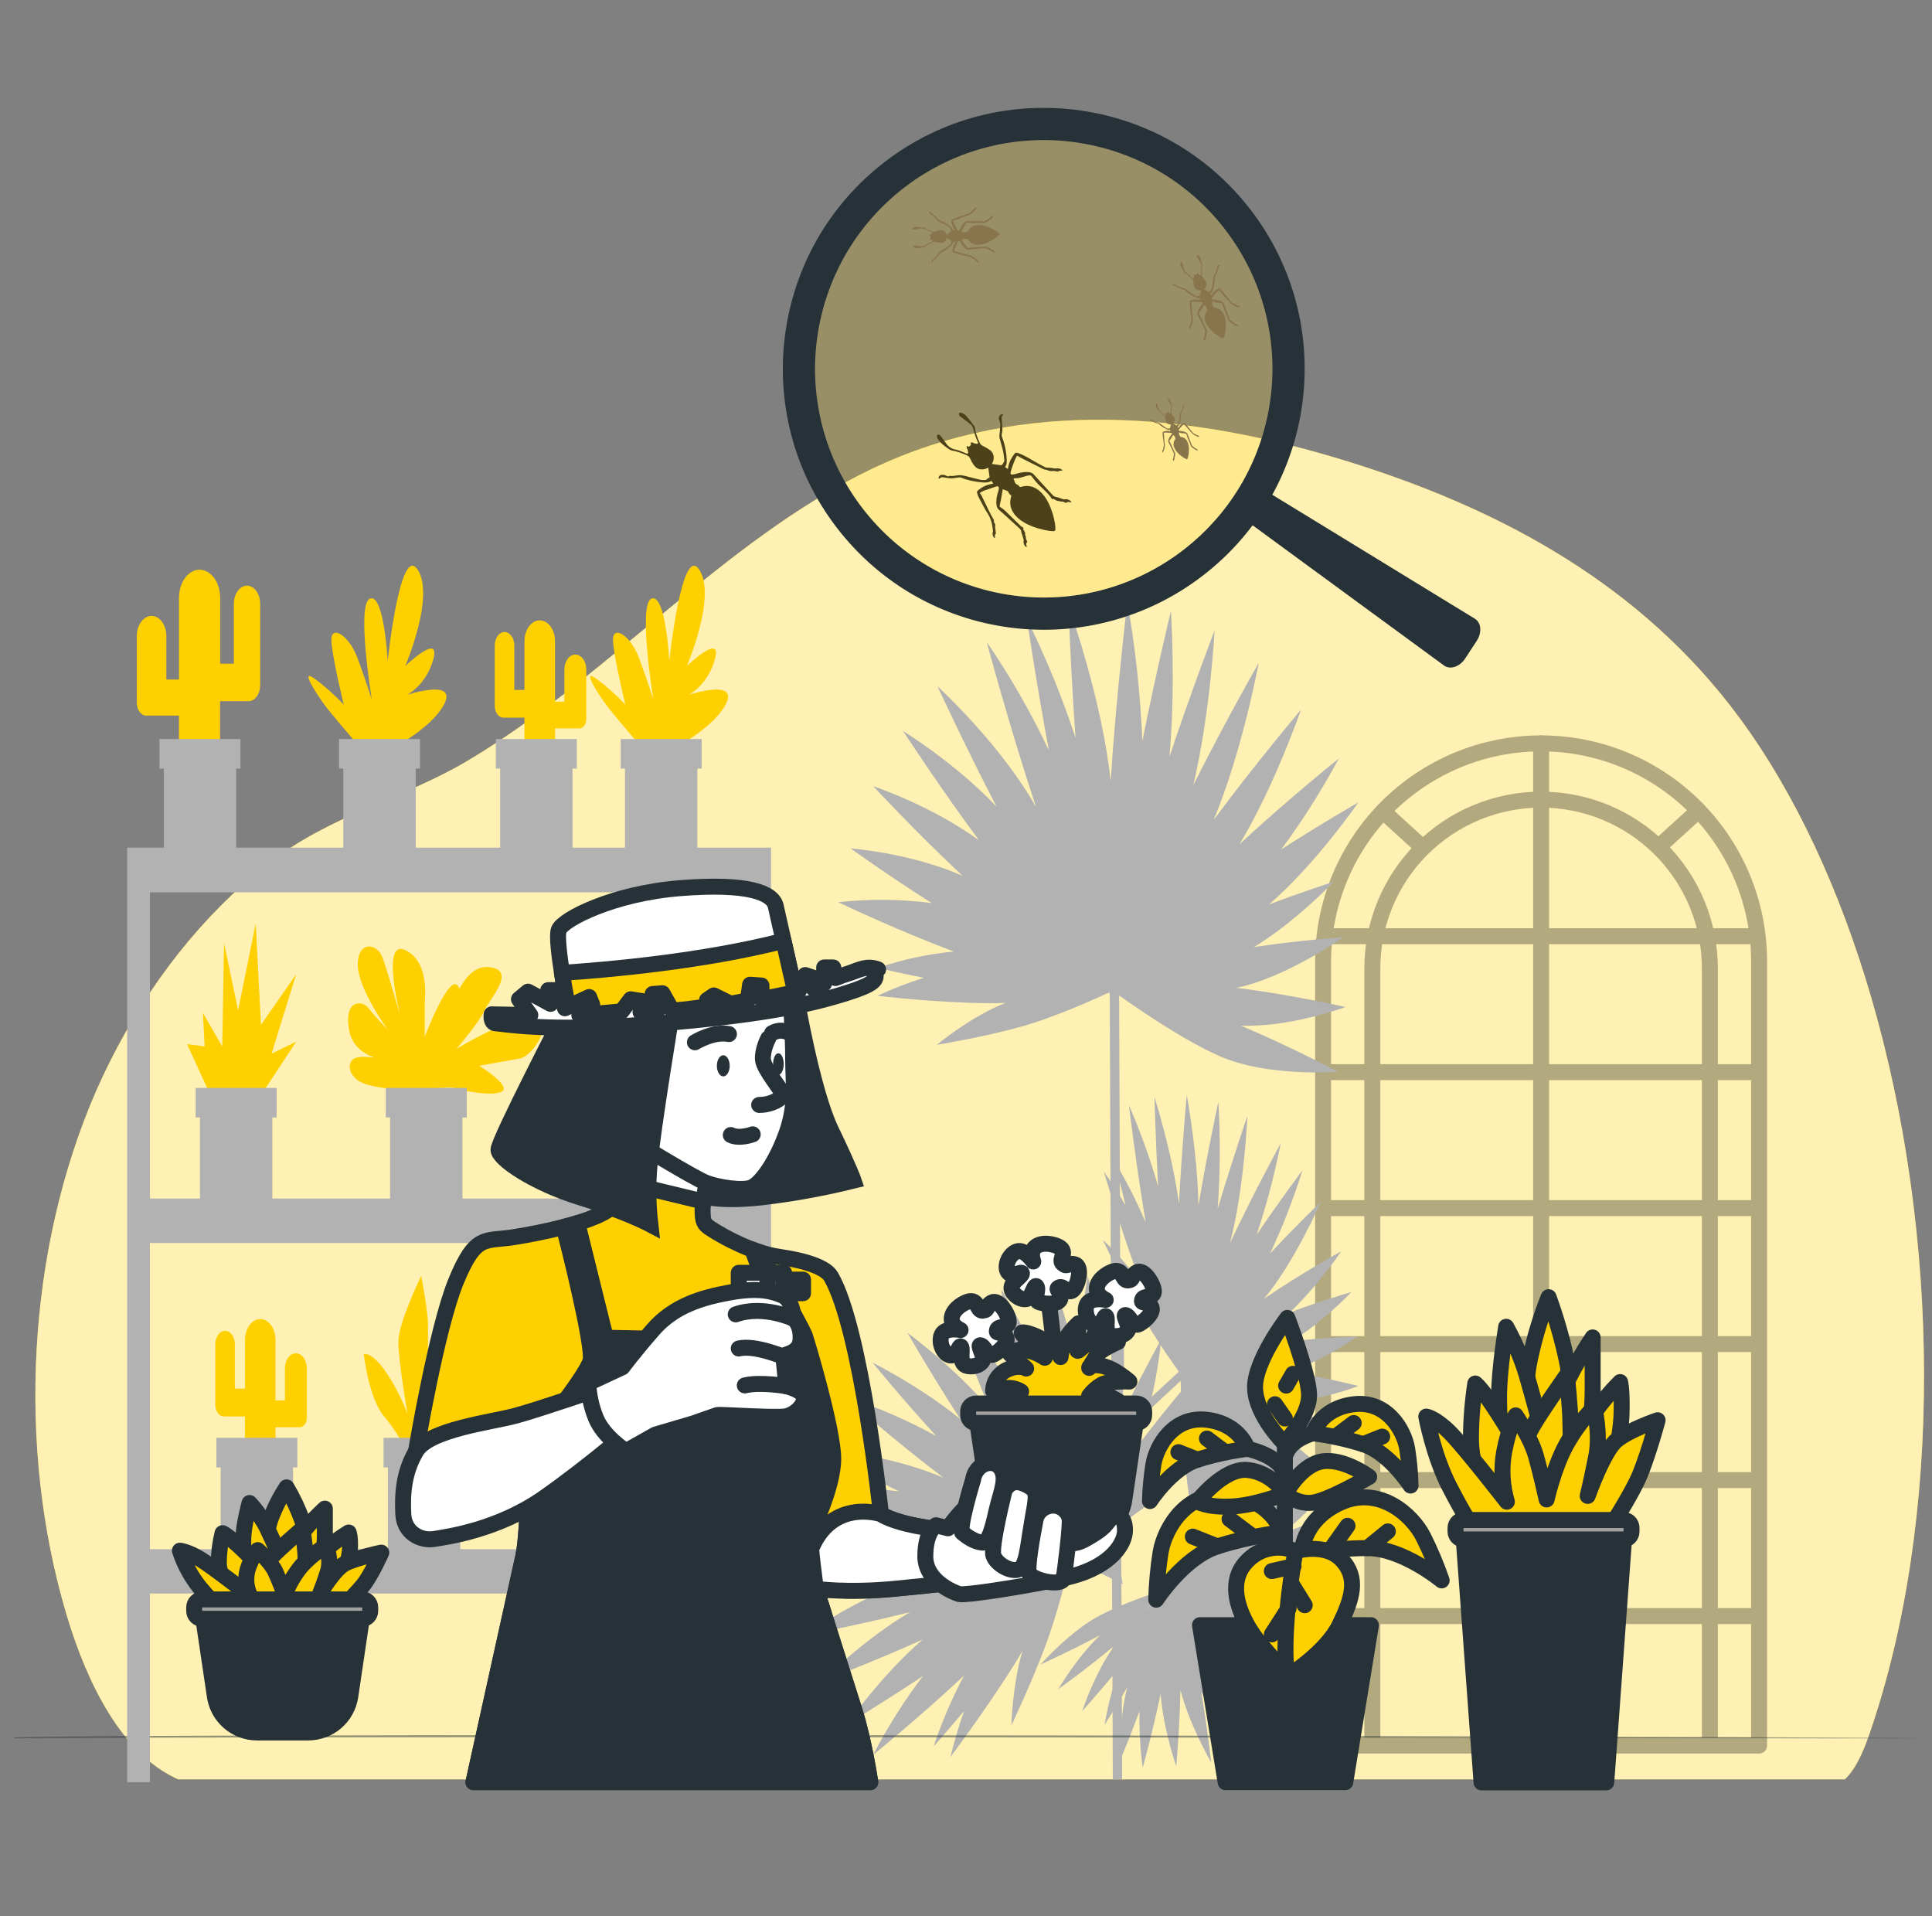 <svg width="121" height="120" viewBox="0 0 121 120" fill="none" xmlns="http://www.w3.org/2000/svg">
<rect x="0" y="0" width="121" height="120" fill="#808080" stroke="none"/>
<g clip-path="url(#clip0_896_32964)">
<path d="M11.025 111.363L11.173 111.428H115.536C116.265 110.742 116.724 109.616 117.098 108.534C121.717 95.115 121.528 77.27 117.17 62.38C115.236 55.782 112.483 49.767 108.967 44.984C102.79 36.591 94.064 32.02 85.32 29.186C75.551 26.02 65.04 24.77 55.51 28.95C45.98 33.13 38.443 42.166 29.39 47.579C25.196 50.087 20.714 50.99 16.692 54.166C12.722 57.297 9.358 61.529 6.851 66.547C6.552 67.149 6.266 67.76 5.993 68.381C1.708 78.265 1.02 90.58 4.175 101.14C5.467 105.46 7.621 109.763 11.025 111.363Z" fill="#FFD000"/>
<path opacity="0.7" d="M11.025 111.363L11.173 111.428H115.536C116.265 110.742 116.724 109.616 117.098 108.534C121.717 95.115 121.528 77.27 117.17 62.38C115.236 55.782 112.483 49.767 108.967 44.984C102.79 36.591 94.064 32.02 85.32 29.186C75.551 26.02 65.04 24.77 55.51 28.95C45.98 33.13 38.443 42.166 29.39 47.579C25.196 50.087 20.714 50.99 16.692 54.166C12.722 57.297 9.358 61.529 6.851 66.547C6.552 67.149 6.266 67.76 5.993 68.381C1.708 78.265 1.02 90.58 4.175 101.14C5.467 105.46 7.621 109.763 11.025 111.363Z" fill="white"/>
<g opacity="0.3">
<path d="M96.519 46.552C100.14 46.552 103.613 47.99 106.173 50.55C108.734 53.111 110.172 56.583 110.172 60.204V109.311H82.865V60.204C82.865 56.583 84.304 53.111 86.864 50.55C89.424 47.99 92.897 46.552 96.518 46.552H96.519Z" stroke="black" stroke-linecap="round" stroke-linejoin="round"/>
<path d="M85.948 109.164V60.645C85.948 57.842 87.062 55.153 89.044 53.171C91.027 51.188 93.715 50.075 96.519 50.075C99.322 50.075 102.01 51.189 103.992 53.171C105.974 55.154 107.088 57.842 107.088 60.645V109.164" stroke="black" stroke-linecap="round" stroke-linejoin="round"/>
<path d="M96.519 46.552V109.237" stroke="black" stroke-linecap="round" stroke-linejoin="round"/>
<path d="M83.013 58.627H109.988" stroke="black" stroke-linecap="round" stroke-linejoin="round"/>
<path d="M83.013 67.142H109.988" stroke="black" stroke-linecap="round" stroke-linejoin="round"/>
<path d="M83.013 75.657H109.988" stroke="black" stroke-linecap="round" stroke-linejoin="round"/>
<path d="M83.013 84.17H109.988" stroke="black" stroke-linecap="round" stroke-linejoin="round"/>
<path d="M83.013 92.685H109.988" stroke="black" stroke-linecap="round" stroke-linejoin="round"/>
<path d="M83.013 101.2H109.988" stroke="black" stroke-linecap="round" stroke-linejoin="round"/>
<path d="M86.62 50.812L89.065 53.04" stroke="black" stroke-linecap="round" stroke-linejoin="round"/>
<path d="M106.316 50.812L103.869 53.04" stroke="black" stroke-linecap="round" stroke-linejoin="round"/>
</g>
<path d="M78.537 59.307C81.122 57.745 83.532 55.22 83.532 55.22C83.532 55.22 81.7 55.8 79.478 56.639C82.419 54.105 85.071 50.249 85.071 50.249C85.071 50.249 82.854 51.513 80.248 53.191C81.553 51.423 82.76 49.518 83.857 47.492C83.857 47.492 80.707 50.016 77.635 52.86C79.824 49.237 81.477 44.446 81.477 44.446C81.477 44.446 78.651 47.778 76.006 51.352C77.789 47.121 78.833 41.508 78.833 41.508C78.833 41.508 76.74 45.167 74.735 49.169C75.798 44.693 76.071 39.477 76.071 39.477C76.071 39.477 74.637 43.21 73.238 47.398C73.648 42.941 73.334 38.263 73.334 38.263C73.334 38.263 72.41 42.08 71.546 46.4C71.422 43.471 71.108 40.563 70.606 37.714C70.606 37.714 69.91 43.484 69.558 48.922C69.044 43.845 66.919 37.935 66.919 37.935C66.919 37.935 67.049 41.828 67.36 46.203C66.504 43.608 65.486 41.125 64.318 38.782C64.318 38.782 64.887 42.679 65.69 46.987C64.541 44.568 63.239 42.3 61.799 40.21C61.799 40.21 63.25 45.616 64.885 50.533C62.619 46.535 58.712 42.974 58.712 42.974C58.712 42.974 60.427 46.686 62.41 50.508C59.788 47.744 56.559 45.78 56.559 45.78C56.559 45.78 58.805 49.227 61.31 52.619C58.325 50.436 54.688 49.232 54.688 49.232C54.688 49.232 57.366 52.117 60.28 54.843C57.051 53.413 53.272 53.127 53.272 53.127C53.272 53.127 55.599 54.809 58.349 56.55C56.404 56.302 54.447 56.284 52.5 56.497C52.5 56.497 56.123 58.24 59.741 59.586C58.135 59.74 56.541 60.082 54.976 60.608C54.976 60.608 56.194 60.904 57.857 61.233C56.877 61.539 55.908 61.914 54.956 62.358C54.956 62.358 58.586 62.798 61.89 62.822C62.245 62.822 62.614 62.822 62.987 62.803C60.859 63.613 58.668 65.428 58.668 65.428C58.668 65.428 61.434 64.986 63.913 64.303C66.045 63.714 68.703 62.505 69.4 62.178V62.216L69.416 62.17H69.443C69.443 62.218 69.443 62.245 69.443 62.245C69.443 62.245 69.443 62.216 69.462 62.161H69.486C69.495 62.199 69.5 62.228 69.503 62.245L69.695 111.429L70.28 111.402L70.09 62.339C71.45 63.3 74.138 65.137 76.331 66.115C79.404 67.483 83.808 67.113 83.808 67.113C83.808 67.113 80.776 65.519 77.719 64.228C80.762 64.358 84.267 63.062 84.267 63.062C84.267 63.062 80.761 62.264 77.441 61.86C80.553 61.226 84.128 58.692 84.128 58.692C84.128 58.692 81.422 58.87 78.537 59.307Z" fill="#B2B2B2"/>
<path d="M70.152 88.848C70.575 86.061 70.324 83.067 70.324 83.067C70.324 83.067 69.706 84.841 69.037 87.046C69.059 83.59 68.127 79.883 68.127 79.883C68.127 79.883 67.721 82.243 67.357 85.091C66.976 83.315 66.46 81.571 65.813 79.873C65.813 79.873 65.67 83.497 65.76 87.176C64.73 83.949 62.702 80.741 62.702 80.741C62.702 80.741 63.225 84.398 63.992 87.995C62.372 84.884 59.53 81.877 59.53 81.877C59.53 81.877 60.642 85.038 62.003 88.257C59.853 85.666 56.836 83.465 56.836 83.465C56.836 83.465 58.34 86.092 60.138 88.86C57.653 86.83 54.647 85.328 54.647 85.328C54.647 85.328 56.469 87.559 58.628 89.92C56.789 88.917 54.862 88.084 52.871 87.432C52.871 87.432 55.999 90.203 59.105 92.551C55.759 91.07 51.053 90.646 51.053 90.646C51.053 90.646 53.481 92.005 56.296 93.392C54.27 93.138 52.227 93.064 50.188 93.17C50.188 93.17 52.85 94.159 55.884 95.103C53.809 95.168 51.744 95.421 49.715 95.858C49.715 95.858 53.758 96.664 57.608 97.133C53.988 97.548 49.766 99.514 49.766 99.514C49.766 99.514 52.919 99.466 56.287 99.218C53.229 100.41 50.329 102.414 50.329 102.414C50.329 102.414 53.608 101.804 56.989 100.956C54.086 102.668 51.431 105.302 51.431 105.302C51.431 105.302 54.59 104.112 57.79 102.672C55.216 104.873 53.042 107.978 53.042 107.978C53.042 107.978 55.29 106.632 57.802 104.956C56.624 106.515 55.578 108.169 54.676 109.903C54.676 109.903 57.65 107.484 60.378 104.927C59.622 106.348 58.986 107.83 58.477 109.357C58.477 109.357 59.299 108.436 60.38 107.147C60.044 108.095 59.758 109.06 59.522 110.037C59.522 110.037 61.708 107.12 63.469 104.323C63.659 104.021 63.85 103.705 64.038 103.382C63.403 105.495 63.343 108.041 63.343 108.041C63.343 108.041 64.544 105.526 65.437 103.163C66.209 101.129 66.882 98.414 67.055 97.695L67.077 97.713L67.058 97.682V97.654L67.105 97.68L67.064 97.632V97.606L67.122 97.623L70.307 99.197L70.166 98.257L67.506 97.153C68.812 96.364 71.343 94.771 73.095 93.277C75.551 91.183 77.656 87.303 77.656 87.303C77.656 87.303 75.082 89.277 72.692 91.391C74.381 88.855 75.451 85.385 75.451 85.385C75.451 85.385 73.111 88.062 71.112 90.73C72.375 87.847 72.728 83.866 72.728 83.866C72.728 83.866 71.415 86.233 70.152 88.848Z" fill="#B2B2B2"/>
<path d="M77.812 92.713C78.82 93.849 79.899 94.825 81.035 95.627C81.035 95.627 80.222 94.243 79.181 92.609C81.132 94.278 83.522 95.237 83.522 95.237C83.522 95.237 82.311 93.757 80.811 92.081C81.936 92.598 83.085 92.983 84.248 93.231C84.248 93.231 82.239 91.374 80.126 89.695C82.277 90.336 84.727 90.109 84.727 90.109C84.727 90.109 82.492 88.817 80.215 87.755C82.481 87.833 85.071 86.79 85.071 86.79C85.071 86.79 82.934 86.248 80.687 85.893C82.824 85.265 85.01 83.696 85.01 83.696C85.01 83.696 83.054 83.748 80.921 83.989C82.222 83.148 83.467 82.117 84.64 80.91C84.64 80.91 82.812 81.433 80.799 82.179C81.941 81.059 83.013 79.781 84.001 78.361C84.001 78.361 81.45 79.757 79.153 81.342C81.028 79.14 82.732 75.251 82.732 75.251C82.732 75.251 81.207 76.713 79.545 78.496C80.32 76.855 80.998 75.112 81.573 73.287C81.573 73.287 80.184 75.131 78.705 77.317C79.318 75.484 79.821 73.569 80.21 71.597C80.21 71.597 78.494 74.736 77.032 77.848C77.923 74.498 78.123 69.889 78.123 69.889C78.123 69.889 77.17 72.654 76.262 75.701C76.423 73.473 76.437 71.227 76.305 68.995C76.305 68.995 75.623 72.133 75.059 75.481C74.993 72.139 74.326 68.571 74.326 68.571C74.326 68.571 74.018 71.888 73.837 75.371C73.391 72.081 72.304 68.707 72.304 68.707C72.304 68.707 72.367 71.304 72.534 74.291C72.018 72.521 71.406 70.821 70.704 69.209C70.704 69.209 71.15 72.952 71.753 76.548C71.183 75.212 70.541 73.952 69.835 72.779C69.835 72.779 70.1 73.933 70.494 75.489C70.064 74.747 69.609 74.039 69.131 73.368C69.131 73.368 70.104 76.663 71.14 79.532C71.251 79.841 71.372 80.157 71.494 80.476C70.76 79.394 69.947 78.444 69.071 77.647C69.071 77.647 70.124 79.888 71.184 81.797C72 83.208 72.866 84.55 73.778 85.817H73.762H73.784L73.798 85.838L73.769 85.864H73.81L73.822 85.882L73.795 85.927L70.596 88.9L70.792 89.397L73.941 86.468C73.982 87.98 74.098 90.94 74.398 93.179C74.82 96.317 76.364 100 76.364 100C76.364 100 76.046 96.822 75.592 93.723C76.504 96.404 78.135 98.988 78.135 98.988C78.135 98.988 77.346 95.677 76.458 92.664C77.698 95.138 79.847 97.35 79.847 97.35C79.847 97.35 78.901 95.062 77.812 92.713Z" fill="#B2B2B2"/>
<path d="M70.152 104.37C69.708 105.547 69.383 106.766 69.183 108.008C69.183 108.008 69.838 106.979 70.59 105.678C70.063 107.864 70.104 110.352 70.104 110.352C70.104 110.352 70.712 108.918 71.365 107.166C71.342 108.348 71.41 109.531 71.568 110.703C71.568 110.703 72.198 108.427 72.687 106.081C72.858 108.281 73.67 110.615 73.67 110.615C73.67 110.615 73.881 108.213 73.929 105.826C74.494 108.038 75.855 110.366 75.855 110.366C75.855 110.366 75.619 108.197 75.235 105.956C76.211 107.917 77.797 109.76 77.797 109.76C77.797 109.76 77.234 107.873 76.507 105.851C77.391 106.961 78.38 107.983 79.46 108.904C79.46 108.904 78.634 107.222 77.617 105.402C78.634 106.311 79.732 107.125 80.898 107.833C80.898 107.833 79.326 105.613 77.704 103.663C79.606 105.1 82.526 106.066 82.526 106.066C82.526 106.066 81.19 104.844 79.609 103.547C80.855 104.008 82.14 104.358 83.448 104.592C83.448 104.592 81.903 103.571 80.124 102.521C81.448 102.788 82.793 102.936 84.143 102.962C84.143 102.962 81.699 101.85 79.338 100.983C81.696 101.256 84.658 100.64 84.658 100.64C84.658 100.64 82.662 100.206 80.483 99.862C81.934 99.626 83.358 99.243 84.733 98.721C84.733 98.721 82.564 98.622 80.296 98.656C82.389 98.002 84.464 96.727 84.464 96.727C84.464 96.727 82.284 97.012 80.042 97.452C82.001 96.437 83.839 94.793 83.839 94.793C83.839 94.793 82.216 95.308 80.373 95.995C81.352 95.182 82.26 94.288 83.089 93.323C83.089 93.323 80.846 94.414 78.736 95.634C79.427 94.846 80.052 94.001 80.603 93.108C80.603 93.108 79.944 93.57 79.058 94.227C79.411 93.676 79.734 93.106 80.028 92.522C80.028 92.522 78.209 94.045 76.677 95.557C76.505 95.72 76.344 95.892 76.175 96.072C76.661 95.168 77.041 94.212 77.308 93.222C77.308 93.222 76.177 94.639 75.257 96.003C74.586 97.044 73.973 98.121 73.419 99.229L73.407 99.214V99.236V99.253L73.382 99.231L73.401 99.267L73.392 99.282L73.358 99.262L70.612 101.836L70.351 102.112L73.056 99.502C72.11 99.809 70.271 100.443 68.937 101.131C67.069 102.092 65.162 104.238 65.162 104.238C65.162 104.238 67.084 103.37 68.915 102.385C67.468 103.742 66.276 105.781 66.276 105.781C66.276 105.781 68.163 104.431 69.819 103.035C68.592 104.676 67.776 107.154 67.776 107.154C67.776 107.154 68.963 105.841 70.152 104.37Z" fill="#B2B2B2"/>
<path opacity="0.5" d="M120.5 108.857C120.5 108.891 82.784 108.785 39.709 108.785C-3.367 108.785 0.942 108.891 0.942 108.857C0.942 108.823 -3.384 108.659 39.709 108.659C82.801 108.659 120.5 108.82 120.5 108.857Z" fill="#263238"/>
<path d="M14.647 37.807V41.563H13.789V37.441C13.789 36.973 13.653 36.524 13.411 36.193C13.169 35.862 12.841 35.676 12.499 35.676C12.329 35.676 12.162 35.722 12.005 35.811C11.849 35.899 11.707 36.029 11.587 36.193C11.467 36.357 11.372 36.552 11.308 36.766C11.243 36.98 11.21 37.21 11.21 37.441V42.553H10.419V39.838C10.419 39.671 10.395 39.506 10.348 39.353C10.302 39.199 10.234 39.059 10.148 38.941C10.062 38.824 9.959 38.73 9.847 38.667C9.734 38.603 9.614 38.57 9.492 38.57C9.371 38.57 9.25 38.603 9.138 38.667C9.026 38.73 8.924 38.824 8.838 38.941C8.752 39.059 8.684 39.199 8.637 39.353C8.591 39.507 8.567 39.671 8.567 39.838V43.999C8.567 44.215 8.63 44.422 8.742 44.575C8.853 44.727 9.005 44.813 9.163 44.813H11.208V47.9H13.782V43.91H15.567C15.76 43.91 15.945 43.805 16.081 43.618C16.218 43.432 16.294 43.178 16.294 42.914V37.807C16.294 37.507 16.207 37.22 16.052 37.008C15.897 36.795 15.687 36.676 15.467 36.676C15.249 36.679 15.041 36.799 14.887 37.011C14.733 37.223 14.647 37.509 14.647 37.807Z" fill="#FFD000"/>
<path d="M14.791 47.644H10.258V53.392H14.791V47.644Z" fill="#B2B2B2"/>
<path d="M15.059 46.28H9.986V48.13H15.059V46.28Z" fill="#B2B2B2"/>
<path d="M13.369 69L11.715 65.383L12.818 65.533L12.707 63.421L13.92 65.533L14.03 59.048L14.912 63.27L16.015 57.842L16.345 64.174L18.55 61.008L17.007 65.984L18.55 65.23L15.574 69.755L13.369 69Z" fill="#FFD000"/>
<path d="M17.058 69.493H12.524V75.241H17.058V69.493Z" fill="#B2B2B2"/>
<path d="M17.325 68.129H12.253V69.978H17.325V68.129Z" fill="#B2B2B2"/>
<path d="M36.85 69L35.197 65.383L36.299 65.533L36.189 63.421L37.402 65.533L37.512 59.048L38.394 63.27L39.496 57.842L39.827 64.174L42.032 61.008L40.489 65.984L42.032 65.23L39.055 69.755L36.85 69Z" fill="#FFD000"/>
<path d="M40.539 69.493H36.006V75.241H40.539V69.493Z" fill="#B2B2B2"/>
<path d="M40.809 68.129H35.736V69.978H40.809V68.129Z" fill="#B2B2B2"/>
<path d="M25.386 68.246C24.609 68.23 23.835 68.13 23.071 67.945C21.858 67.643 21.636 66.587 22.189 66.286C22.741 65.986 24.613 66.436 24.613 66.436C24.613 66.436 22.189 66.436 21.858 64.477C21.526 62.517 22.739 62.667 23.071 63.12C23.402 63.573 24.282 64.477 24.282 64.477C24.282 64.477 22.408 61.914 22.408 60.404C22.408 58.895 23.622 59.048 23.953 59.954C24.284 60.86 25.056 63.571 25.056 63.571C25.056 63.571 23.843 58.748 25.387 59.501C26.932 60.254 26.599 62.517 26.599 62.967V64.93C26.599 64.93 28.143 60.858 28.694 61.763C29.245 62.669 27.922 64.329 27.922 64.329C27.922 64.329 28.694 60.407 30.568 60.559C32.442 60.712 30.68 62.519 30.348 63.273C30.017 64.026 28.584 65.685 28.584 65.685C28.584 65.685 31.781 63.725 33.324 63.725C34.867 63.725 33.435 66.138 32.553 66.288C31.671 66.439 30.017 66.742 30.017 66.742C30.017 66.742 32.222 68.098 31.34 68.398C30.458 68.699 28.251 68.098 28.251 68.098L25.386 68.246Z" fill="#FFD000"/>
<path d="M28.963 69.493H24.43V75.241H28.963V69.493Z" fill="#B2B2B2"/>
<path d="M29.233 68.129H24.16V69.978H29.233V68.129Z" fill="#B2B2B2"/>
<path d="M32.212 40.417V43.206H32.848V40.154C32.848 39.808 32.949 39.475 33.128 39.23C33.307 38.985 33.55 38.847 33.804 38.847C34.057 38.847 34.301 38.985 34.48 39.23C34.659 39.475 34.76 39.808 34.76 40.154V43.94H35.347V41.931C35.347 41.682 35.419 41.443 35.548 41.267C35.676 41.091 35.851 40.992 36.033 40.992C36.215 40.992 36.39 41.091 36.518 41.267C36.647 41.443 36.719 41.682 36.719 41.931V45.013C36.719 45.173 36.673 45.326 36.59 45.439C36.508 45.553 36.395 45.616 36.279 45.616H34.76V47.9H32.845V44.94H31.525C31.382 44.94 31.245 44.862 31.144 44.724C31.043 44.586 30.986 44.399 30.986 44.203V40.417C30.986 40.195 31.051 39.982 31.166 39.825C31.281 39.668 31.436 39.579 31.599 39.579C31.761 39.579 31.917 39.668 32.032 39.825C32.147 39.982 32.212 40.195 32.212 40.417Z" fill="#FFD000"/>
<path d="M35.858 47.644H31.324V53.392H35.858V47.644Z" fill="#B2B2B2"/>
<path d="M36.126 46.28H31.054V48.13H36.126V46.28Z" fill="#B2B2B2"/>
<path d="M14.709 84.178V86.959H15.345V83.908C15.345 83.561 15.446 83.229 15.625 82.984C15.805 82.738 16.048 82.601 16.301 82.601C16.427 82.601 16.551 82.634 16.667 82.7C16.782 82.766 16.888 82.862 16.976 82.984C17.065 83.105 17.135 83.249 17.183 83.408C17.231 83.566 17.255 83.736 17.255 83.908V87.694H17.844V85.687C17.844 85.438 17.916 85.199 18.045 85.023C18.174 84.847 18.348 84.748 18.53 84.748C18.712 84.748 18.887 84.847 19.015 85.023C19.144 85.199 19.217 85.438 19.217 85.687V88.771C19.217 88.931 19.17 89.084 19.087 89.198C19.005 89.311 18.892 89.374 18.776 89.374H17.255V91.653H15.342V88.701H14.022C13.951 88.701 13.881 88.682 13.816 88.645C13.75 88.608 13.691 88.554 13.641 88.485C13.591 88.417 13.551 88.335 13.524 88.246C13.497 88.156 13.483 88.061 13.483 87.964V84.178C13.483 83.956 13.548 83.743 13.663 83.585C13.778 83.428 13.934 83.34 14.096 83.34C14.258 83.34 14.414 83.428 14.529 83.585C14.644 83.743 14.709 83.956 14.709 84.178Z" fill="#FFD000"/>
<path d="M18.354 91.402H13.82V97.15H18.354V91.402Z" fill="#B2B2B2"/>
<path d="M18.622 90.041H13.55V91.891H18.622V90.041Z" fill="#B2B2B2"/>
<path d="M37.188 84.178V86.959H37.825V83.908C37.825 83.561 37.925 83.229 38.105 82.984C38.284 82.738 38.527 82.601 38.781 82.601C39.034 82.601 39.277 82.738 39.456 82.984C39.636 83.229 39.736 83.561 39.736 83.908V87.694H40.323V85.687C40.323 85.438 40.396 85.199 40.524 85.023C40.653 84.847 40.828 84.748 41.01 84.748C41.192 84.748 41.366 84.847 41.495 85.023C41.624 85.199 41.696 85.438 41.696 85.687V88.771C41.696 88.931 41.65 89.084 41.567 89.198C41.484 89.311 41.372 89.374 41.255 89.374H39.736V91.653H37.825V88.701H36.502C36.359 88.701 36.222 88.623 36.121 88.485C36.02 88.347 35.963 88.159 35.963 87.964V84.178C35.963 83.956 36.027 83.743 36.142 83.585C36.257 83.428 36.413 83.34 36.575 83.34C36.738 83.34 36.894 83.428 37.009 83.585C37.124 83.743 37.188 83.956 37.188 84.178Z" fill="#FFD000"/>
<path d="M40.838 91.402H36.305V97.15H40.838V91.402Z" fill="#B2B2B2"/>
<path d="M41.106 90.041H36.033V91.891H41.106V90.041Z" fill="#B2B2B2"/>
<path d="M25.659 91.283C25.232 90.326 24.699 89.466 24.08 88.731C23.076 87.558 22.788 84.805 22.788 84.805C22.788 84.805 23.219 84.61 24.08 85.786C24.652 86.605 25.137 87.53 25.52 88.534C25.52 88.534 24.947 85.199 24.947 84.021C24.947 82.843 26.378 79.899 26.378 79.899C26.378 79.899 26.807 82.059 26.807 83.04V87.565C26.807 87.565 27.665 85.218 28.816 83.835C29.968 82.453 31.686 81.873 31.686 81.873C31.686 81.873 31.83 84.22 31.255 85.014C30.68 85.807 28.241 88.546 28.241 88.546L31.543 87.762L28.241 90.508C28.241 90.508 27.627 91.609 27.095 91.294C26.563 90.98 25.659 91.283 25.659 91.283Z" fill="#FFD000"/>
<path d="M28.828 91.402H24.294V97.15H28.828V91.402Z" fill="#B2B2B2"/>
<path d="M29.096 90.041H24.023V91.891H29.096V90.041Z" fill="#B2B2B2"/>
<path d="M39.828 46.381C39.828 46.381 38.395 44.724 37.954 44.121C37.513 43.518 36.409 41.858 37.291 42.462C37.948 42.943 38.575 43.498 39.165 44.121C39.165 44.121 38.39 40.952 38.39 40.049C38.39 39.145 39.491 39.748 40.042 41.255C40.593 42.762 40.924 43.818 40.924 43.818C40.924 43.818 39.932 37.786 40.814 37.481C41.696 37.176 41.918 41.401 41.918 41.401C41.918 41.401 42.688 34.012 43.792 35.672C44.895 37.331 43.019 41.703 43.019 41.703C43.019 41.703 45.224 39.591 44.783 41.251C44.342 42.91 43.129 43.513 43.129 43.513C43.129 43.513 46.328 42.457 45.446 44.116C44.564 45.776 41.696 47.132 41.696 47.132L39.828 46.381Z" fill="#FFD000"/>
<path d="M43.675 47.644H39.142V53.392H43.675V47.644Z" fill="#B2B2B2"/>
<path d="M43.945 46.28H38.872V48.13H43.945V46.28Z" fill="#B2B2B2"/>
<path d="M22.189 46.381C22.189 46.381 20.754 44.724 20.313 44.121C19.872 43.518 18.769 41.858 19.653 42.462C20.31 42.943 20.936 43.498 21.527 44.121C21.527 44.121 20.754 40.952 20.754 40.049C20.754 39.145 21.858 39.748 22.409 41.255C22.959 42.762 23.289 43.818 23.289 43.818C23.289 43.818 22.297 37.786 23.179 37.481C24.061 37.176 24.281 41.401 24.281 41.401C24.281 41.401 25.053 34.012 26.155 35.672C27.256 37.331 25.384 41.703 25.384 41.703C25.384 41.703 27.589 39.591 27.148 41.251C26.707 42.91 25.494 43.513 25.494 43.513C25.494 43.513 28.691 42.457 27.809 44.116C26.927 45.776 24.061 47.132 24.061 47.132L22.189 46.381Z" fill="#FFD000"/>
<path d="M26.037 47.644H21.503V53.392H26.037V47.644Z" fill="#B2B2B2"/>
<path d="M26.306 46.28H21.233V48.13H26.306V46.28Z" fill="#B2B2B2"/>
<path d="M9.389 111.606V99.788H46.867V111.606H48.291V53.082H7.965V111.606H9.389ZM9.389 55.88H46.867V75.055H9.389V55.88ZM9.389 77.841H46.867V97.014H9.389V77.841Z" fill="#B2B2B2"/>
<path d="M95.599 87.602C95.599 87.602 95.463 86.492 95.959 84.493C96.223 83.382 96.567 82.293 96.989 81.232C97.454 82.513 97.832 83.825 98.118 85.157C98.332 86.231 98.453 87.322 98.478 88.417C98.478 88.417 97.891 90.564 97.351 91.304C96.811 92.043 96.402 91.674 96.042 90.789C95.681 89.903 95.599 87.602 95.599 87.602Z" fill="#FFD000" stroke="#263238" stroke-linecap="round" stroke-linejoin="round"/>
<path d="M94.02 89.896C94.02 89.896 93.885 89.157 93.885 87.454C93.885 85.752 94.331 83.085 94.331 83.085C94.855 84.026 95.278 85.018 95.594 86.047C96.045 87.602 96.857 90.638 96.857 90.638C97.066 89.582 97.353 88.542 97.715 87.528C98.302 85.898 99.747 83.753 99.747 83.753V87.013C99.751 88.211 99.604 89.404 99.307 90.564C99.307 90.564 99.172 91.303 97.456 91.895C95.74 92.487 94.331 91.822 94.02 89.896Z" fill="#FFD000" stroke="#263238" stroke-linecap="round" stroke-linejoin="round"/>
<path d="M92.757 92.637C92.757 92.637 92.125 91.822 92.125 90.046C92.132 88.905 92.223 87.767 92.396 86.639C92.396 86.639 92.621 86.787 93.254 87.669C93.887 88.551 95.284 90.852 95.284 91.001C95.284 91.151 95.42 90.334 95.96 89.371C96.501 88.409 98.128 86.111 98.128 86.111C98.128 86.111 98.352 88.184 98.352 89.073C98.352 89.962 98.443 91.219 98.443 91.219C98.443 91.219 99.119 89.517 99.842 88.474C100.331 87.789 100.874 87.145 101.467 86.548C101.467 86.548 101.602 87.063 101.556 88.548C101.51 90.032 100.88 92.767 100.698 93.212C100.516 93.656 99.885 94.545 98.666 94.989C97.448 95.434 95.375 95.745 94.291 95.23C93.206 94.715 92.757 92.637 92.757 92.637Z" fill="#FFD000" stroke="#263238" stroke-linecap="round" stroke-linejoin="round"/>
<path d="M92.124 95.451C92.124 95.451 91.764 95.007 90.77 93.082C89.777 91.156 89.327 88.709 89.327 88.709C89.327 88.709 89.868 88.783 90.77 89.672C91.673 90.561 94.374 94.041 94.374 94.041C94.078 93.031 94.019 91.967 94.202 90.931C94.518 89.301 94.925 88.635 94.925 88.635C94.925 88.635 95.872 90.043 96.188 91.153C96.504 92.263 96.864 93.898 96.864 93.898C96.864 93.898 97.315 91.899 98.082 90.494C98.56 89.628 99.152 88.831 99.843 88.124C99.843 88.124 100.249 89.752 99.978 91.16C99.707 92.567 99.436 93.677 99.436 93.677C99.436 93.677 100.43 90.863 101.241 90.197C102.053 89.531 103.815 88.939 103.815 88.939C103.815 88.939 103.095 91.604 102.508 92.788C101.921 93.972 101.063 95.305 101.063 95.305C101.063 95.305 96.546 96.783 92.124 95.451Z" fill="#FFD000" stroke="#263238" stroke-linecap="round" stroke-linejoin="round"/>
<path d="M100.598 111.618H92.788L91.616 95.614H101.77L100.598 111.618Z" fill="#263238" stroke="#263238" stroke-linecap="round" stroke-linejoin="round"/>
<path d="M101.689 95.187H91.651C91.379 95.187 91.158 95.407 91.158 95.68V95.909C91.158 96.181 91.379 96.402 91.651 96.402H101.689C101.961 96.402 102.182 96.181 102.182 95.909V95.68C102.182 95.407 101.961 95.187 101.689 95.187Z" fill="#A1A1A1" stroke="#263238" stroke-linecap="round" stroke-linejoin="round"/>
<path d="M80.471 102.425V85.217" stroke="#263238" stroke-linecap="round" stroke-linejoin="round"/>
<path d="M84.254 111.605H76.76L75.154 101.771H85.86L84.254 111.605Z" fill="#263238" stroke="#263238" stroke-linecap="round" stroke-linejoin="round"/>
<path d="M81.519 97.335C81.519 97.335 81.481 95.238 83.921 94.112C86.361 92.987 88.427 94.85 89.126 96.209C89.576 97.101 89.965 98.022 90.291 98.967C90.291 98.967 87.851 96.945 85.637 96.945C84.255 96.952 82.877 97.082 81.519 97.335Z" fill="#FFD000" stroke="#263238" stroke-linecap="round" stroke-linejoin="round"/>
<path d="M83.345 97.025L84.395 95.549" stroke="#263238" stroke-linecap="round" stroke-linejoin="round"/>
<path d="M85.638 96.947L86.919 95.899" stroke="#263238" stroke-linecap="round" stroke-linejoin="round"/>
<path d="M80.286 95.959C80.286 95.959 79.688 93.95 77.014 93.618C74.34 93.287 72.944 95.688 72.69 97.195C72.531 98.181 72.44 99.177 72.415 100.175C72.415 100.175 74.131 97.509 76.245 96.838C77.563 96.425 78.916 96.131 80.286 95.959Z" fill="#FFD000" stroke="#263238" stroke-linecap="round" stroke-linejoin="round"/>
<path d="M78.453 96.216L77.006 95.128" stroke="#263238" stroke-linecap="round" stroke-linejoin="round"/>
<path d="M76.245 96.838L74.706 96.227" stroke="#263238" stroke-linecap="round" stroke-linejoin="round"/>
<path d="M78.133 90.729C78.133 90.729 77.668 89.169 75.595 88.911C73.522 88.654 72.438 90.517 72.24 91.686C72.116 92.451 72.043 93.224 72.022 93.999C72.022 93.999 73.356 91.931 74.993 91.41C76.017 91.09 77.068 90.862 78.133 90.729Z" fill="#FFD000" stroke="#263238" stroke-linecap="round" stroke-linejoin="round"/>
<path d="M76.711 90.928L75.589 90.084" stroke="#263238" stroke-linecap="round" stroke-linejoin="round"/>
<path d="M74.998 91.41L73.804 90.936" stroke="#263238" stroke-linecap="round" stroke-linejoin="round"/>
<path d="M82.234 89.755C82.234 89.755 82.699 88.196 84.774 87.938C86.849 87.681 87.931 89.544 88.129 90.715C88.252 91.48 88.323 92.253 88.342 93.028C88.342 93.028 87.008 90.958 85.371 90.437C84.348 90.117 83.298 89.889 82.234 89.755Z" fill="#FFD000" stroke="#263238" stroke-linecap="round" stroke-linejoin="round"/>
<path d="M83.659 89.957L84.781 89.112" stroke="#263238" stroke-linecap="round" stroke-linejoin="round"/>
<path d="M85.371 90.437L86.565 89.963" stroke="#263238" stroke-linecap="round" stroke-linejoin="round"/>
<path d="M81.131 97.141C80.615 96.917 80.041 96.86 79.49 96.978C78.94 97.097 78.441 97.386 78.063 97.804C76.665 99.28 77.83 101.579 78.801 102.78C79.408 103.528 80.056 104.241 80.743 104.915C80.743 104.915 83.074 103.439 83.889 101.77C84.704 100.1 85.09 98.818 84.045 97.691C83 96.563 81.131 97.141 81.131 97.141Z" fill="#FFD000" stroke="#263238" stroke-linecap="round" stroke-linejoin="round"/>
<path d="M81.131 97.141C81.131 97.141 80.316 101.603 80.549 104.367" stroke="#263238" stroke-linecap="round" stroke-linejoin="round"/>
<path d="M80.897 99.201L81.714 100.522" stroke="#263238" stroke-linecap="round" stroke-linejoin="round"/>
<path d="M80.704 100.716L79.655 102.348" stroke="#263238" stroke-linecap="round" stroke-linejoin="round"/>
<path d="M81.014 98.075L79.655 98.385" stroke="#263238" stroke-linecap="round" stroke-linejoin="round"/>
<path d="M82.235 89.756C82.235 89.756 80.938 90.073 80.55 91.005" stroke="#263238" stroke-linecap="round" stroke-linejoin="round"/>
<path d="M78.133 90.728C78.133 90.728 80.237 91.159 80.47 92.364" stroke="#263238" stroke-linecap="round" stroke-linejoin="round"/>
<path d="M80.51 93.529C80.51 93.529 81.481 91.703 82.84 91.51C84.199 91.316 85.75 92.484 85.75 92.484C85.75 92.484 82.993 94.116 82.022 94.116C81.461 94.123 80.919 93.913 80.51 93.529Z" fill="#FFD000" stroke="#263238" stroke-linecap="round" stroke-linejoin="round"/>
<path d="M80.51 93.529C80.51 93.529 79.652 92.209 78.141 92.053C76.629 91.897 74.995 94.028 74.995 94.028C74.995 94.028 75.577 94.418 77.132 94.341C78.686 94.263 80.51 93.529 80.51 93.529Z" fill="#FFD000" stroke="#263238" stroke-linecap="round" stroke-linejoin="round"/>
<path d="M80.43 90.384C80.43 90.384 78.682 88.668 78.605 86.965C78.527 85.263 80.626 82.531 80.626 82.531C80.626 82.531 81.908 85.872 81.985 87.271C82.062 88.669 80.43 90.384 80.43 90.384Z" fill="#FFD000" stroke="#263238" stroke-linecap="round" stroke-linejoin="round"/>
<path d="M80.471 88.829L79.85 87.936" stroke="#263238" stroke-linecap="round" stroke-linejoin="round"/>
<path d="M80.55 86.771L80.977 86.032" stroke="#263238" stroke-linecap="round" stroke-linejoin="round"/>
<path d="M16.729 96.517C16.729 96.517 16.61 95.928 17.043 94.868C17.284 94.263 17.587 93.686 17.947 93.143C18.342 93.803 18.671 94.501 18.929 95.226C19.114 95.785 19.22 96.366 19.243 96.954C19.243 96.954 18.728 98.094 18.261 98.487C17.794 98.88 17.436 98.684 17.122 98.212C16.808 97.74 16.729 96.517 16.729 96.517Z" fill="#FFD000" stroke="#263238" stroke-linecap="round" stroke-linejoin="round"/>
<path d="M15.354 97.735C15.259 97.31 15.22 96.875 15.236 96.439C15.236 95.535 15.629 94.121 15.629 94.121C16.065 94.593 16.435 95.122 16.729 95.693C17.122 96.517 17.829 98.128 17.829 98.128C18.018 97.553 18.268 97 18.575 96.479C19.09 95.621 20.345 94.475 20.345 94.475V96.203C20.342 96.852 20.208 97.494 19.952 98.09C19.952 98.09 19.833 98.483 18.34 98.799C16.847 99.115 15.629 98.758 15.354 97.735Z" fill="#FFD000" stroke="#263238" stroke-linecap="round" stroke-linejoin="round"/>
<path d="M14.252 99.19C14.252 99.19 13.703 98.758 13.703 97.817C13.71 97.208 13.789 96.601 13.938 96.01C13.938 96.01 14.136 96.089 14.685 96.559C15.234 97.03 16.454 98.25 16.454 98.329C16.454 98.408 16.571 97.975 17.043 97.471C17.514 96.966 18.93 95.743 18.93 95.743C19.026 96.262 19.092 96.786 19.127 97.313C19.127 97.785 19.206 98.452 19.206 98.452C19.556 97.923 19.964 97.436 20.423 96.999C20.868 96.62 21.341 96.276 21.839 95.969C21.839 95.969 21.955 96.244 21.916 97.03C21.876 97.816 21.327 99.269 21.169 99.506C21.012 99.743 20.462 100.213 19.402 100.448C18.341 100.683 16.533 100.841 15.591 100.566C14.649 100.292 14.252 99.19 14.252 99.19Z" fill="#FFD000" stroke="#263238" stroke-linecap="round" stroke-linejoin="round"/>
<path d="M13.703 100.683C13.703 100.683 13.389 100.446 12.524 99.425C11.969 98.734 11.543 97.949 11.267 97.107C11.267 97.107 11.739 97.147 12.524 97.622C13.31 98.097 15.668 99.94 15.668 99.94C15.412 99.429 15.356 98.84 15.51 98.289C15.785 97.431 16.14 97.071 16.14 97.071C16.14 97.071 16.964 97.817 17.24 98.408C17.516 98.998 17.829 99.861 17.829 99.861C18.083 99.205 18.441 98.594 18.889 98.052C19.341 97.567 19.857 97.144 20.422 96.796C20.422 96.796 20.775 97.654 20.54 98.408C20.305 99.161 20.068 99.743 20.068 99.743C20.068 99.743 20.926 98.25 21.64 97.896C22.354 97.543 23.879 97.229 23.879 97.229C23.879 97.229 23.251 98.643 22.74 99.271C22.346 99.739 21.927 100.185 21.484 100.608C21.484 100.608 17.554 101.39 13.703 100.683Z" fill="#FFD000" stroke="#263238" stroke-linecap="round" stroke-linejoin="round"/>
<path d="M19.302 108.489H16.09C15.451 108.489 14.834 108.26 14.35 107.842C13.867 107.425 13.549 106.848 13.456 106.216L12.62 100.585H22.774L21.94 106.216C21.846 106.848 21.528 107.425 21.044 107.843C20.559 108.26 19.942 108.49 19.302 108.489Z" fill="#263238" stroke="#263238" stroke-linecap="round" stroke-linejoin="round"/>
<path d="M22.693 100.158H12.655C12.383 100.158 12.162 100.379 12.162 100.651V100.881C12.162 101.153 12.383 101.373 12.655 101.373H22.693C22.965 101.373 23.186 101.153 23.186 100.881V100.651C23.186 100.379 22.965 100.158 22.693 100.158Z" fill="#A1A1A1" stroke="#263238" stroke-linecap="round" stroke-linejoin="round"/>
<path d="M49.866 62.43C49.866 62.43 50.859 68.298 52.042 70.761C53.224 73.223 53.462 73.932 53.462 73.932C51.562 74.403 49.633 74.754 47.688 74.981C44.659 75.312 43.664 74.792 43.664 74.792L44.052 73.264C44.052 73.264 46.372 74.069 47.223 73.028C48.074 71.986 48.973 68.201 49.111 67.301C49.248 66.402 48.828 62.522 48.828 62.522L49.866 62.43Z" fill="#263238" stroke="#263238" stroke-miterlimit="10"/>
<path d="M44.518 72.796C44.518 72.796 44.003 75.067 44.003 75.777C44.003 76.487 44.087 76.654 44.475 76.913C45.333 77.481 47.172 78.475 48.83 78.711C50.488 78.948 51.718 79.372 52.047 79.942C53.957 83.254 55.172 94.804 55.172 94.804C55.172 94.804 55.787 95.276 57.727 95.607C59.668 95.938 60.282 95.986 60.282 95.986L60.756 98.969C60.756 98.969 59.006 99.206 56.023 99.484C53.041 99.762 51.102 99.484 51.102 99.484L53.515 107.104C54.131 109.043 54.508 111.6 54.508 111.6H29.657C29.657 111.6 32.449 98.964 32.78 97.448C33.111 95.933 33.159 90.584 33.159 90.584L26.059 90.868C26.059 90.868 27.337 83.201 28.567 80.22C29.798 77.239 30.366 77.759 32.171 77.474C33.976 77.189 36.904 76.575 38.088 75.77C39.272 74.965 39.697 70.658 39.697 70.658L44.518 72.796Z" fill="#FFD000" stroke="#263238" stroke-linecap="round" stroke-linejoin="round"/>
<path d="M50.468 98.032C50.125 99.447 50.676 100.398 51.587 101.04L51.096 99.495C51.096 99.495 53.035 99.78 56.018 99.495C59 99.211 60.751 98.981 60.751 98.981L60.277 95.998C60.277 95.998 59.663 95.952 57.722 95.619C55.781 95.286 55.167 94.816 55.167 94.816C55.167 94.816 51.523 93.599 50.468 98.032Z" fill="white" stroke="#263238" stroke-linecap="round" stroke-linejoin="round"/>
<path d="M53.509 107.109L51.096 99.489C51.096 99.489 50.717 96.743 50.765 96.271C50.813 95.799 52.184 93.194 52.184 91.348C52.184 89.501 50.528 83.969 50.386 83.587C50.255 83.243 47.951 79.065 47.594 78.42C47.432 78.368 47.271 78.311 47.113 78.248L49.25 84.009L37.938 83.772L36.158 76.594C35.885 76.678 35.599 76.765 35.309 76.834C35.547 77.757 37.196 84.273 36.985 85.196C36.748 86.19 33.152 90.591 33.152 90.591C33.152 90.591 33.104 95.94 32.773 97.455C32.441 98.97 29.649 111.607 29.649 111.607H54.502C54.502 111.607 54.125 109.048 53.509 107.109Z" fill="#263238" stroke="#263238" stroke-linecap="round" stroke-linejoin="round"/>
<path d="M44.052 75.242C44.181 74.298 44.526 72.796 44.526 72.796L39.699 70.665C39.577 71.805 39.36 72.932 39.05 74.035L44.052 75.242Z" fill="white" stroke="#263238" stroke-linecap="round" stroke-linejoin="round"/>
<path d="M49.533 62.626C49.533 62.626 49.676 64.944 49.676 66.365C49.676 67.785 49.913 69.157 49.25 70.998C48.588 72.839 47.641 74.123 47.072 74.358C46.505 74.593 44.991 74.358 44.233 74.073C43.474 73.788 39.548 71.377 39.548 71.377C39.548 71.377 40.636 64.609 40.778 64.136C40.892 63.8 41.052 63.482 41.252 63.19L49.533 62.626Z" fill="white" stroke="#263238" stroke-linecap="round" stroke-linejoin="round"/>
<path d="M48.114 65.028C48.114 65.028 47.735 65.738 47.783 66.354C47.831 66.97 49.013 68.293 49.013 68.53C49.013 68.767 48.351 69.193 47.546 69.193" stroke="#263238" stroke-linecap="round" stroke-linejoin="round"/>
<path d="M47.141 71.034C47.141 71.034 46.31 71.348 45.769 71.078" stroke="#263238" stroke-linecap="round" stroke-linejoin="round"/>
<path d="M43.523 65.27C43.523 65.27 44.659 64.561 45.653 64.755" stroke="#263238" stroke-linecap="round" stroke-linejoin="round"/>
<path d="M48.351 64.702C48.538 64.583 48.76 64.528 48.981 64.544C49.203 64.561 49.414 64.65 49.581 64.796" stroke="#263238" stroke-linecap="round" stroke-linejoin="round"/>
<path d="M45.7 66.744C45.7 67.109 45.519 67.406 45.298 67.406C45.077 67.406 44.897 67.109 44.897 66.744C44.897 66.378 45.077 66.082 45.298 66.082C45.519 66.082 45.7 66.371 45.7 66.744Z" fill="#263238"/>
<path d="M49.083 66.632C49.083 67.005 48.935 67.305 48.75 67.305C48.565 67.305 48.417 67.005 48.417 66.632C48.417 66.26 48.566 65.958 48.75 65.958C48.934 65.958 49.083 66.26 49.083 66.632Z" fill="#263238"/>
<path d="M42.103 63.283C42.103 63.283 40.872 70.761 40.684 72.892C40.568 74.152 40.584 75.421 40.73 76.678C40.73 76.678 39.216 75.871 36.33 74.981C33.444 74.09 31.22 72.568 31.22 72C31.22 71.432 35.338 63.48 35.338 63.48L42.103 63.283Z" fill="#263238" stroke="#263238" stroke-miterlimit="10"/>
<path d="M37.703 86.9C37.703 86.9 33.869 88.225 32.308 88.651C30.746 89.076 26.865 89.509 26.06 90.882C25.255 92.254 25.202 93.627 25.257 94.811C25.312 95.995 26.345 96.513 27.196 96.373C28.047 96.232 31.22 95.805 34.106 93.769C36.992 91.734 39.597 89.462 39.597 89.462L37.703 86.9Z" fill="white" stroke="#263238" stroke-linecap="round" stroke-linejoin="round"/>
<path d="M49.108 79.705H48.066V81.409H49.108V79.705Z" fill="white" stroke="#263238" stroke-linecap="round" stroke-linejoin="round"/>
<path d="M50.292 80.132H49.062V80.984H50.292V80.132Z" fill="white" stroke="#263238" stroke-linecap="round" stroke-linejoin="round"/>
<path d="M48.066 79.705H46.268V82.876H48.066V79.705Z" fill="white" stroke="#263238" stroke-linecap="round" stroke-linejoin="round"/>
<path d="M47.12 94.425C48.92 94.425 50.38 92.549 50.38 90.236C50.38 87.923 48.92 86.047 47.12 86.047C45.319 86.047 43.859 87.923 43.859 90.236C43.859 92.549 45.319 94.425 47.12 94.425Z" stroke="#263238" stroke-linecap="round" stroke-linejoin="round"/>
<path d="M36.845 86.615C36.876 87.363 37.036 88.1 37.318 88.793C37.79 89.975 39.206 90.874 39.206 90.874L41.052 89.835L43.465 89.124C43.465 89.124 44.79 88.651 44.932 88.609C45.075 88.568 48.435 88.798 49.145 88.704C49.855 88.609 50.518 87.846 50.327 87.425C50.137 87.005 49.239 86.809 49.239 86.809C49.239 86.809 49.097 85.153 49.051 84.965C49.004 84.776 50.09 84.822 50.139 83.875C50.187 82.928 49.713 82.598 49.713 82.598C49.713 82.598 49.665 81.414 49.003 81.131C48.34 80.848 47.487 80.616 45.689 80.941C43.891 81.265 42.187 81.799 40.91 83.261C39.633 84.723 38.979 85.62 38.979 85.62L36.845 86.615Z" fill="white" stroke="#263238" stroke-linecap="round" stroke-linejoin="round"/>
<path d="M49.25 86.804C49.25 86.804 47.594 86.521 46.647 86.757" stroke="#263238" stroke-linecap="round" stroke-linejoin="round"/>
<path d="M49.061 84.96C49.061 84.96 47.263 84.203 46.268 84.445" stroke="#263238" stroke-linecap="round" stroke-linejoin="round"/>
<path d="M49.724 82.593C49.724 82.593 47.836 81.694 46.079 82.308" stroke="#263238" stroke-linecap="round" stroke-linejoin="round"/>
<path d="M61.81 83.772C61.81 83.772 64.546 84.469 65.913 88.621" stroke="#263238" stroke-linecap="round" stroke-linejoin="round"/>
<path d="M65.526 80.494C65.526 80.494 66.384 85.86 66.172 88.801" stroke="#263238" stroke-linecap="round" stroke-linejoin="round"/>
<path d="M69.938 81.845C69.938 81.845 67.229 84.347 66.714 88.656" stroke="#263238" stroke-linecap="round" stroke-linejoin="round"/>
<path d="M64.712 78.996C64.712 78.996 64.173 78.186 63.682 78.367C63.191 78.547 62.872 79.312 63.143 79.672C63.414 80.033 64.042 79.537 64.001 79.762C63.96 79.987 63.1 80.391 63.416 80.887C63.732 81.383 64.362 81.517 64.542 81.157C64.722 80.796 64.856 80.347 64.947 80.616C65.038 80.886 64.675 81.426 65.118 81.562C65.561 81.697 66.424 81.697 66.424 81.246C66.424 80.795 66.064 80.752 66.333 80.616C66.603 80.481 66.918 81.112 67.234 80.752C67.55 80.391 67.775 79.312 67.323 79.177C66.872 79.041 66.874 79.401 66.56 79.132C66.246 78.863 67.009 78.322 66.155 78.008C65.3 77.694 64.353 77.962 64.712 78.996Z" fill="white" stroke="#263238" stroke-linecap="round" stroke-linejoin="round"/>
<path d="M69.25 81.4C69.25 81.4 68.294 81.211 68.073 81.69C67.851 82.169 68.172 82.931 68.618 82.993C69.065 83.054 69.157 82.258 69.284 82.449C69.411 82.639 69.097 83.531 69.67 83.65C70.243 83.768 70.784 83.423 70.655 83.042C70.527 82.661 70.302 82.248 70.558 82.375C70.813 82.502 70.942 83.137 71.356 82.912C71.769 82.687 72.37 82.081 72.05 81.764C71.731 81.447 71.447 81.671 71.536 81.385C71.625 81.098 72.299 81.318 72.265 80.841C72.231 80.364 71.623 79.444 71.211 79.667C70.799 79.89 71.053 80.146 70.64 80.182C70.226 80.218 70.382 79.291 69.557 79.677C68.732 80.063 68.262 80.925 69.25 81.4Z" fill="white" stroke="#263238" stroke-linecap="round" stroke-linejoin="round"/>
<path d="M60.16 83.29C60.16 83.29 59.204 83.103 58.983 83.58C58.761 84.057 59.084 84.82 59.528 84.882C59.973 84.944 60.067 84.149 60.196 84.34C60.325 84.53 60.009 85.421 60.582 85.541C61.155 85.661 61.694 85.314 61.565 84.933C61.437 84.552 61.214 84.139 61.468 84.266C61.721 84.393 61.852 85.028 62.266 84.805C62.679 84.582 63.28 83.972 62.96 83.657C62.641 83.341 62.356 83.562 62.446 83.276C62.535 82.989 63.209 83.211 63.175 82.732C63.141 82.253 62.535 81.335 62.121 81.56C61.708 81.785 61.963 82.037 61.55 82.075C61.136 82.112 61.292 81.186 60.467 81.57C59.642 81.954 59.172 82.816 60.16 83.29Z" fill="white" stroke="#263238" stroke-linecap="round" stroke-linejoin="round"/>
<path d="M64.938 88.671C64.938 88.671 64.847 88.401 64.172 88.266C63.835 88.186 63.488 88.156 63.142 88.177C63.142 88.177 62.782 87.952 63.367 87.547L63.953 87.142C63.697 86.98 63.397 86.901 63.094 86.915C62.79 86.951 62.49 87.011 62.195 87.096C62.204 86.829 62.283 86.57 62.425 86.343C62.567 86.117 62.766 85.933 63.002 85.809C63.812 85.404 64.265 85.701 64.265 85.701L63.271 84.801C63.396 84.684 63.547 84.598 63.711 84.551C63.876 84.504 64.049 84.498 64.217 84.532C64.651 84.613 65.064 84.781 65.432 85.026C65.432 85.026 64.081 83.676 63.992 83.497C63.903 83.319 64.802 83.542 65.476 83.991C65.866 84.241 66.191 84.581 66.422 84.981C66.422 84.981 66.511 84.216 66.782 83.767C66.999 83.437 67.256 83.134 67.546 82.866C67.546 82.866 67.457 84.127 67.457 84.486C67.457 84.844 67.745 84.209 68.486 84.003C68.991 83.891 69.516 83.902 70.015 84.036C70.015 84.036 68.986 84.486 68.754 84.801C68.522 85.117 68.215 85.659 68.215 85.659C68.215 85.659 68.17 85.39 68.98 85.525C69.79 85.661 70.734 86.514 70.734 86.514C70.734 86.514 69.475 86.469 69.018 86.694C68.702 86.877 68.426 87.122 68.208 87.415C68.335 87.336 68.476 87.283 68.623 87.26C68.771 87.237 68.921 87.243 69.066 87.279C69.397 87.393 69.715 87.544 70.012 87.729C70.012 87.729 68.797 87.909 68.212 88.18C67.626 88.451 67.446 88.765 67.446 88.765L64.938 88.671Z" fill="#FFD000" stroke="#263238" stroke-linecap="round" stroke-linejoin="round"/>
<path d="M67.776 96.223H64.564C63.925 96.223 63.307 95.993 62.823 95.576C62.339 95.159 62.022 94.582 61.928 93.95L61.094 88.319H71.246L70.412 93.95C70.318 94.582 70 95.159 69.516 95.576C69.032 95.993 68.415 96.223 67.776 96.223Z" fill="#263238" stroke="#263238" stroke-linecap="round" stroke-linejoin="round"/>
<path d="M71.167 87.892H61.128C60.856 87.892 60.636 88.113 60.636 88.385V88.615C60.636 88.886 60.856 89.107 61.128 89.107H71.167C71.439 89.107 71.659 88.886 71.659 88.615V88.385C71.659 88.113 71.439 87.892 71.167 87.892Z" fill="#A1A1A1" stroke="#263238" stroke-linecap="round" stroke-linejoin="round"/>
<path d="M58.621 95.513C58.621 95.513 57.952 95.892 57.952 97.46C57.952 99.029 59.751 99.732 60.082 99.826C60.413 99.921 63.867 99.401 66.613 98.833C69.358 98.265 70.352 96.846 70.446 95.993C70.541 95.14 70.021 94.574 69.642 94.999C69.262 95.425 69.264 95.614 68.411 96.135C67.558 96.657 67.418 96.703 66.234 96.65C65.049 96.597 62.448 95.468 62.259 94.805C62.071 94.143 61.745 93.242 60.839 94.047C60.288 94.542 59.796 95.098 59.371 95.705L58.621 95.513Z" fill="white" stroke="#263238" stroke-linecap="round" stroke-linejoin="round"/>
<path d="M60.939 92.673C60.939 92.673 59.993 95.749 60.276 95.986C60.56 96.223 61.035 96.554 61.507 96.602C61.979 96.65 62.217 95.418 62.454 94.425C62.691 93.431 63.117 92.537 62.643 91.916C62.169 91.295 61.081 91.679 60.939 92.673Z" fill="white" stroke="#263238" stroke-linecap="round" stroke-linejoin="round"/>
<path d="M62.928 93.289C62.928 93.289 62.029 96.839 62.218 97.407C62.406 97.975 63.353 98.495 63.827 98.265C64.301 98.035 64.342 97.035 64.632 95.331C64.922 93.627 65.057 93.383 64.301 92.999C63.544 92.614 63.211 92.91 62.928 93.289Z" fill="white" stroke="#263238" stroke-linecap="round" stroke-linejoin="round"/>
<path d="M66.717 94.61C66.108 93.967 65.015 94.327 64.849 95.197C64.638 96.3 64.312 98.166 64.442 98.495C64.632 98.969 66.525 99.394 66.62 98.826C66.714 98.258 66.999 95.986 66.999 95.223C66.985 94.99 66.885 94.772 66.717 94.61Z" fill="white" stroke="#263238" stroke-linecap="round" stroke-linejoin="round"/>
<path d="M35.666 63.566C35.666 63.566 34.72 58.881 35.003 58.219C35.286 57.556 38.411 55.947 42.624 55.616C46.837 55.285 48.398 55.899 48.587 56.752C48.776 57.605 49.865 62.43 49.865 62.43L44.8 63.377L40.209 63.803L35.429 64.04L35.666 63.566Z" fill="white" stroke="#263238" stroke-linecap="round" stroke-linejoin="round"/>
<path d="M40.21 63.803L44.8 63.377L49.866 62.43C49.866 62.43 49.439 60.542 49.073 58.916C43.992 60.218 38.005 60.738 35.194 60.922C35.402 62.255 35.666 63.566 35.666 63.566L35.429 64.04L40.21 63.803Z" fill="#FFD000" stroke="#263238" stroke-linecap="round" stroke-linejoin="round"/>
<path d="M30.793 63.52C30.793 63.52 30.697 64.088 31.076 64.088C31.456 64.088 34.153 64.656 40.779 64.134C47.404 63.612 50.433 62.952 52.373 62.384C54.314 61.816 54.93 61.485 54.834 61.059C54.738 60.633 55.308 60.774 54.74 60.632C54.172 60.489 53.604 60.822 53.132 60.963C52.859 61.044 52.59 61.139 52.327 61.248L52.185 60.585H51.617V61.579L50.906 61.862L51.001 61.248L50.433 61.059L50.15 61.768L50.007 62.099L47.689 62.573V61.715L46.978 61.666L46.836 62.66L45.748 62.851L44.706 62.336L44.281 62.626L44.897 62.957L43.05 63.194L42.103 63.288L41.489 62.199L40.873 62.246L41.252 63.194L40.116 63.383L40.399 62.72L39.5 62.578L38.932 63.334L36.283 63.571L37.087 62.909L36.897 62.435L35.383 63.141L35.195 62.005H34.337L34.479 62.863L33.07 62.099L32.502 62.573L33.213 63.566L30.793 63.52Z" fill="white" stroke="#263238" stroke-linecap="round" stroke-linejoin="round"/>
<path d="M66.024 33.265C65.788 33.262 65.556 33.223 65.327 33.169C64.913 33.072 64.513 32.938 64.145 32.721C63.841 32.542 63.576 32.323 63.407 32.006C63.257 31.727 63.234 31.433 63.319 31.131C63.337 31.067 63.347 31.017 63.273 30.98C63.245 30.967 63.222 30.935 63.204 30.907C63.174 30.861 63.151 30.81 63.124 30.763C63.12 30.756 63.109 30.751 63.101 30.748C63.007 30.712 62.913 30.676 62.807 30.636C62.799 30.672 62.79 30.702 62.785 30.733C62.752 30.916 62.723 31.1 62.689 31.282C62.664 31.414 62.63 31.544 62.608 31.677C62.603 31.702 62.624 31.747 62.646 31.759C62.883 31.888 63.057 32.089 63.245 32.273C63.469 32.493 63.693 32.712 63.919 32.929C63.949 32.959 63.986 32.983 64.024 33.004C64.076 33.032 64.121 33.056 64.086 33.129C64.078 33.145 64.099 33.179 64.114 33.201C64.165 33.281 64.231 33.353 64.197 33.461C64.191 33.48 64.208 33.508 64.216 33.531C64.226 33.556 64.25 33.583 64.247 33.606C64.231 33.706 64.27 33.788 64.315 33.871C64.337 33.911 64.348 33.955 64.29 33.997C64.263 34.017 64.278 34.099 64.282 34.152C64.284 34.18 64.304 34.207 64.319 34.242C64.244 34.259 64.204 34.218 64.179 34.171C64.124 34.068 64.076 33.961 64.111 33.838C64.114 33.829 64.118 33.819 64.115 33.811C64.082 33.699 64.049 33.588 64.015 33.477C63.999 33.424 63.965 33.373 63.964 33.321C63.961 33.219 63.914 33.149 63.843 33.084C63.486 32.76 63.131 32.434 62.774 32.109C62.686 32.029 62.584 31.96 62.509 31.869C62.457 31.807 62.424 31.718 62.413 31.637C62.37 31.345 62.423 31.063 62.515 30.786C62.538 30.715 62.55 30.639 62.556 30.564C62.563 30.472 62.495 30.432 62.407 30.462C62.149 30.551 61.888 30.632 61.631 30.724C61.541 30.756 61.459 30.812 61.364 30.861C61.41 30.937 61.456 30.999 61.489 31.066C61.64 31.374 61.785 31.686 61.937 31.994C62.016 32.153 62.103 32.308 62.189 32.464C62.224 32.53 62.288 32.587 62.239 32.674C62.234 32.682 62.256 32.708 62.268 32.724C62.316 32.791 62.348 32.86 62.324 32.946C62.315 32.976 62.326 33.011 62.329 33.044C62.332 33.08 62.335 33.116 62.339 33.152C62.345 33.2 62.35 33.249 62.358 33.297C62.368 33.355 62.403 33.407 62.332 33.461C62.303 33.483 62.309 33.556 62.306 33.605C62.304 33.63 62.316 33.655 62.323 33.68C62.315 33.686 62.307 33.692 62.3 33.698C62.271 33.672 62.231 33.651 62.216 33.619C62.17 33.52 62.143 33.416 62.181 33.307C62.187 33.29 62.194 33.272 62.192 33.255C62.152 32.872 62.081 32.504 61.864 32.167C61.66 31.851 61.491 31.512 61.314 31.178C61.259 31.076 61.219 30.965 61.189 30.853C61.179 30.815 61.205 30.748 61.237 30.72C61.481 30.514 61.758 30.369 62.076 30.308C62.114 30.301 62.153 30.297 62.211 30.288C62.166 30.221 62.129 30.168 62.093 30.114C61.889 30.233 61.668 30.227 61.449 30.204C61.001 30.159 60.565 30.064 60.144 29.898C60.107 29.884 60.056 29.898 60.013 29.903C59.86 29.921 59.706 29.959 59.554 29.954C59.373 29.948 59.194 29.903 59.013 29.881C58.981 29.877 58.944 29.899 58.912 29.915C58.872 29.936 58.836 29.964 58.798 29.989C58.746 29.879 58.843 29.744 58.969 29.736C59.069 29.731 59.163 29.735 59.258 29.786C59.314 29.817 59.39 29.868 59.462 29.799C59.467 29.794 59.48 29.798 59.489 29.8C59.679 29.83 59.862 29.772 60.048 29.757C60.161 29.748 60.28 29.766 60.391 29.792C60.731 29.872 61.068 29.966 61.408 30.047C61.491 30.066 61.579 30.063 61.665 30.062C61.737 30.062 61.796 30.036 61.846 29.974C61.878 29.934 61.943 29.92 61.978 29.903C61.95 29.698 61.921 29.488 61.893 29.28C61.775 29.363 61.631 29.396 61.472 29.395C61.223 29.393 61.071 29.245 60.946 29.059C60.881 28.963 60.821 28.86 60.78 28.752C60.727 28.613 60.627 28.537 60.498 28.487C60.21 28.373 59.925 28.254 59.613 28.21C59.51 28.196 59.412 28.111 59.32 28.047C59.118 27.905 58.921 27.757 58.779 27.551C58.74 27.494 58.701 27.431 58.682 27.365C58.671 27.323 58.685 27.245 58.713 27.23C58.751 27.21 58.827 27.217 58.861 27.245C58.921 27.294 58.963 27.365 59.011 27.43C59.091 27.539 59.169 27.648 59.248 27.758C59.402 27.974 59.592 28.111 59.867 28.159C60.084 28.197 60.288 28.308 60.496 28.389C60.613 28.435 60.639 28.416 60.63 28.294C60.625 28.219 60.612 28.153 60.564 28.089C60.537 28.054 60.553 27.988 60.548 27.927C60.689 27.991 60.709 27.99 60.801 27.865C60.82 27.838 60.796 27.779 60.79 27.721C60.836 27.698 60.891 27.701 60.962 27.739C61.033 27.777 61.123 27.79 61.206 27.792C61.251 27.793 61.265 27.74 61.243 27.691C61.201 27.596 61.156 27.501 61.123 27.402C61.064 27.231 61 27.061 60.962 26.885C60.933 26.747 60.871 26.637 60.765 26.553C60.578 26.405 60.384 26.264 60.193 26.119C60.154 26.089 60.104 26.064 60.083 26.024C60.061 25.98 60.049 25.912 60.069 25.874C60.084 25.846 60.168 25.827 60.203 25.843C60.306 25.893 60.421 25.945 60.495 26.027C60.679 26.232 60.846 26.453 61.013 26.673C61.046 26.716 61.057 26.781 61.064 26.837C61.101 27.153 61.237 27.437 61.356 27.726C61.394 27.82 61.47 27.889 61.574 27.935C61.718 27.999 61.855 28.085 61.986 28.174C62.286 28.378 62.283 28.758 62.152 28.997C62.139 29.021 62.125 29.044 62.119 29.054C62.325 29.082 62.532 29.111 62.731 29.138C62.768 29.088 62.821 29.03 62.858 28.963C62.884 28.917 62.905 28.858 62.9 28.807C62.877 28.607 62.856 28.404 62.811 28.208C62.752 27.948 62.665 27.695 62.602 27.435C62.582 27.352 62.593 27.259 62.601 27.173C62.617 27.001 62.636 26.831 62.65 26.659C62.661 26.517 62.611 26.411 62.573 26.29C62.526 26.139 62.599 25.987 62.73 25.944C62.757 25.936 62.786 25.937 62.816 25.933C62.817 25.955 62.822 25.968 62.818 25.972C62.705 26.083 62.724 26.216 62.749 26.354C62.765 26.437 62.761 26.523 62.766 26.609C62.772 26.719 62.785 26.83 62.781 26.941C62.779 27.019 62.751 27.096 62.742 27.175C62.736 27.227 62.73 27.285 62.748 27.331C62.928 27.822 63.045 28.326 63.051 28.85C63.052 28.985 63.041 29.126 62.949 29.248C63.002 29.287 63.055 29.325 63.124 29.375C63.133 29.32 63.139 29.282 63.145 29.245C63.203 28.93 63.347 28.657 63.544 28.409C63.597 28.342 63.651 28.333 63.736 28.362C64.212 28.523 64.621 28.813 65.057 29.048C65.184 29.116 65.312 29.184 65.44 29.249C65.473 29.265 65.509 29.277 65.545 29.281C65.687 29.296 65.833 29.29 65.969 29.323C66.067 29.347 66.153 29.33 66.246 29.328C66.311 29.327 66.38 29.345 66.442 29.37C66.479 29.385 66.505 29.429 66.536 29.46L66.517 29.485C66.492 29.478 66.466 29.463 66.442 29.467C66.389 29.476 66.338 29.493 66.286 29.508C66.262 29.516 66.233 29.542 66.215 29.535C66.115 29.497 66.013 29.49 65.907 29.497C65.854 29.501 65.799 29.503 65.748 29.491C65.67 29.474 65.596 29.444 65.523 29.416C65.47 29.407 65.411 29.409 65.365 29.386C64.958 29.186 64.552 28.983 64.148 28.777C64.001 28.703 63.858 28.62 63.694 28.531C63.649 28.622 63.596 28.714 63.557 28.811C63.493 28.966 63.435 29.123 63.38 29.281C63.343 29.39 63.307 29.5 63.289 29.613C63.281 29.66 63.309 29.727 63.385 29.719C63.463 29.71 63.543 29.703 63.616 29.678C63.896 29.587 64.18 29.534 64.476 29.572C64.588 29.586 64.675 29.633 64.756 29.724C65.155 30.171 65.563 30.61 65.972 31.048C66.007 31.086 66.072 31.098 66.124 31.117C66.153 31.127 66.186 31.125 66.214 31.134C66.348 31.177 66.481 31.224 66.614 31.268C66.633 31.274 66.657 31.276 66.677 31.271C66.8 31.238 66.908 31.285 67.01 31.342C67.048 31.364 67.071 31.414 67.101 31.451C67.093 31.459 67.086 31.467 67.078 31.475C67.057 31.467 67.036 31.459 67.015 31.452C66.944 31.428 66.878 31.404 66.809 31.474C66.788 31.496 66.704 31.482 66.668 31.457C66.607 31.417 66.55 31.4 66.48 31.41C66.458 31.413 66.433 31.399 66.41 31.395C66.351 31.386 66.292 31.382 66.235 31.366C66.18 31.351 66.123 31.331 66.078 31.298C66.019 31.257 65.966 31.225 65.896 31.264C65.634 30.847 65.238 30.563 64.917 30.209C64.804 30.085 64.709 29.945 64.603 29.814C64.584 29.792 64.55 29.768 64.523 29.768C64.45 29.77 64.375 29.775 64.305 29.796C64.056 29.868 63.812 29.965 63.544 29.947C63.524 29.946 63.504 29.96 63.47 29.971C63.554 30.107 63.535 30.297 63.729 30.358C63.766 30.37 63.803 30.406 63.824 30.442C63.857 30.5 63.895 30.501 63.952 30.484C64.486 30.334 64.916 30.517 65.274 30.911C65.581 31.247 65.757 31.657 65.9 32.08C65.976 32.302 66.024 32.535 66.07 32.766C66.096 32.903 66.092 33.046 66.102 33.186L66.024 33.264L66.024 33.265Z" fill="#1F1E1E"/>
<path d="M76.583 21.194C76.457 21.142 76.341 21.072 76.23 20.994C76.03 20.854 75.845 20.697 75.694 20.502C75.57 20.341 75.475 20.167 75.452 19.962C75.432 19.781 75.482 19.619 75.592 19.476C75.615 19.445 75.632 19.42 75.6 19.385C75.588 19.372 75.582 19.35 75.579 19.331C75.573 19.3 75.571 19.268 75.567 19.237C75.566 19.232 75.561 19.227 75.558 19.224C75.515 19.185 75.472 19.145 75.424 19.101C75.412 19.118 75.401 19.133 75.392 19.148C75.335 19.239 75.28 19.331 75.223 19.421C75.181 19.487 75.136 19.549 75.095 19.615C75.088 19.627 75.089 19.656 75.098 19.667C75.197 19.787 75.248 19.931 75.309 20.07C75.381 20.235 75.454 20.4 75.528 20.565C75.539 20.587 75.553 20.608 75.569 20.627C75.591 20.653 75.609 20.676 75.575 20.707C75.567 20.715 75.572 20.737 75.575 20.752C75.585 20.805 75.605 20.858 75.563 20.909C75.556 20.918 75.559 20.936 75.559 20.95C75.558 20.966 75.566 20.985 75.559 20.997C75.529 21.047 75.533 21.099 75.539 21.153C75.542 21.179 75.539 21.205 75.498 21.215C75.48 21.22 75.47 21.267 75.461 21.296C75.456 21.312 75.461 21.33 75.462 21.352C75.418 21.345 75.406 21.315 75.402 21.285C75.395 21.218 75.392 21.15 75.437 21.092C75.44 21.088 75.445 21.083 75.445 21.078C75.451 21.012 75.458 20.945 75.463 20.878C75.465 20.847 75.458 20.812 75.469 20.784C75.489 20.729 75.479 20.681 75.455 20.632C75.333 20.382 75.213 20.132 75.092 19.882C75.062 19.82 75.022 19.761 75.001 19.697C74.987 19.652 74.989 19.598 75 19.552C75.039 19.387 75.128 19.248 75.236 19.119C75.264 19.086 75.287 19.048 75.306 19.009C75.329 18.961 75.301 18.925 75.248 18.923C75.091 18.915 74.934 18.902 74.777 18.897C74.722 18.895 74.666 18.907 74.605 18.913C74.613 18.964 74.624 19.006 74.628 19.049C74.642 19.246 74.654 19.444 74.669 19.641C74.677 19.743 74.691 19.845 74.703 19.946C74.708 19.989 74.73 20.033 74.685 20.069C74.68 20.073 74.687 20.091 74.69 20.102C74.701 20.148 74.704 20.192 74.672 20.233C74.661 20.247 74.659 20.268 74.654 20.286C74.648 20.306 74.642 20.326 74.636 20.346C74.629 20.373 74.621 20.401 74.616 20.428C74.609 20.461 74.616 20.496 74.567 20.51C74.546 20.516 74.534 20.556 74.522 20.581C74.515 20.594 74.517 20.61 74.515 20.625C74.51 20.627 74.504 20.628 74.499 20.63C74.489 20.61 74.472 20.59 74.471 20.57C74.467 20.507 74.475 20.446 74.519 20.395C74.525 20.388 74.533 20.379 74.536 20.37C74.596 20.157 74.637 19.944 74.593 19.718C74.552 19.506 74.534 19.288 74.51 19.072C74.503 19.006 74.505 18.937 74.513 18.871C74.516 18.849 74.544 18.818 74.567 18.811C74.742 18.753 74.921 18.734 75.103 18.77C75.125 18.774 75.147 18.78 75.18 18.788C75.17 18.742 75.162 18.706 75.154 18.669C75.02 18.689 74.903 18.639 74.791 18.58C74.561 18.46 74.348 18.316 74.158 18.138C74.142 18.122 74.112 18.119 74.087 18.112C74.002 18.089 73.911 18.076 73.831 18.041C73.736 17.999 73.649 17.937 73.558 17.887C73.541 17.878 73.516 17.881 73.496 17.883C73.47 17.886 73.445 17.893 73.419 17.898C73.415 17.829 73.496 17.777 73.565 17.8C73.619 17.818 73.669 17.84 73.709 17.888C73.732 17.917 73.762 17.96 73.815 17.939C73.818 17.937 73.825 17.942 73.829 17.945C73.924 18.002 74.034 18.01 74.137 18.042C74.199 18.061 74.259 18.096 74.313 18.134C74.478 18.249 74.638 18.371 74.803 18.487C74.842 18.515 74.891 18.532 74.936 18.55C74.975 18.566 75.012 18.564 75.052 18.542C75.078 18.527 75.115 18.534 75.138 18.532C75.167 18.416 75.196 18.298 75.225 18.181C75.145 18.2 75.061 18.187 74.976 18.152C74.843 18.098 74.794 17.987 74.766 17.86C74.752 17.795 74.742 17.727 74.743 17.661C74.745 17.575 74.707 17.513 74.649 17.459C74.52 17.336 74.393 17.212 74.235 17.122C74.183 17.092 74.149 17.026 74.113 16.971C74.036 16.853 73.962 16.732 73.93 16.591C73.922 16.552 73.914 16.51 73.919 16.471C73.921 16.446 73.946 16.407 73.964 16.405C73.988 16.403 74.028 16.423 74.04 16.445C74.062 16.484 74.069 16.531 74.08 16.575C74.1 16.651 74.118 16.726 74.137 16.802C74.173 16.95 74.245 17.064 74.382 17.149C74.49 17.215 74.575 17.318 74.669 17.406C74.722 17.456 74.74 17.451 74.761 17.384C74.774 17.342 74.782 17.305 74.769 17.26C74.763 17.236 74.785 17.204 74.796 17.17C74.857 17.235 74.869 17.238 74.944 17.191C74.96 17.181 74.96 17.144 74.969 17.112C74.999 17.109 75.027 17.122 75.058 17.158C75.087 17.194 75.133 17.22 75.176 17.238C75.2 17.249 75.219 17.223 75.218 17.192C75.216 17.132 75.212 17.072 75.215 17.012C75.22 16.908 75.223 16.803 75.24 16.701C75.254 16.621 75.244 16.549 75.206 16.482C75.137 16.363 75.064 16.246 74.993 16.128C74.978 16.103 74.957 16.079 74.954 16.053C74.952 16.025 74.96 15.986 74.979 15.97C74.992 15.958 75.042 15.966 75.056 15.982C75.101 16.031 75.152 16.083 75.174 16.143C75.228 16.292 75.27 16.446 75.313 16.599C75.321 16.629 75.313 16.666 75.304 16.698C75.257 16.875 75.269 17.055 75.27 17.235C75.271 17.294 75.297 17.347 75.343 17.393C75.406 17.459 75.461 17.534 75.512 17.61C75.628 17.782 75.546 17.985 75.425 18.085C75.413 18.095 75.4 18.104 75.395 18.108C75.499 18.167 75.603 18.227 75.704 18.284C75.734 18.265 75.775 18.245 75.809 18.218C75.833 18.198 75.857 18.171 75.865 18.143C75.896 18.031 75.927 17.919 75.945 17.804C75.969 17.652 75.977 17.498 75.999 17.346C76.006 17.298 76.032 17.25 76.055 17.206C76.1 17.117 76.146 17.03 76.19 16.942C76.227 16.868 76.223 16.801 76.228 16.728C76.236 16.637 76.307 16.571 76.386 16.576C76.402 16.578 76.418 16.584 76.435 16.589C76.431 16.601 76.43 16.609 76.427 16.61C76.343 16.645 76.325 16.72 76.309 16.799C76.299 16.847 76.279 16.893 76.263 16.939C76.243 17 76.226 17.062 76.201 17.12C76.183 17.162 76.151 17.197 76.13 17.237C76.115 17.263 76.1 17.293 76.099 17.322C76.091 17.623 76.045 17.917 75.936 18.198C75.908 18.271 75.872 18.344 75.797 18.39C75.817 18.422 75.837 18.453 75.864 18.495C75.88 18.467 75.891 18.448 75.903 18.43C76.001 18.274 76.136 18.159 76.295 18.068C76.337 18.044 76.368 18.05 76.407 18.084C76.627 18.272 76.784 18.514 76.967 18.733C77.02 18.797 77.074 18.86 77.129 18.923C77.142 18.938 77.159 18.953 77.178 18.962C77.25 19 77.33 19.029 77.396 19.076C77.443 19.109 77.493 19.118 77.542 19.137C77.578 19.15 77.611 19.175 77.638 19.201C77.655 19.217 77.659 19.246 77.669 19.27L77.654 19.279C77.642 19.27 77.631 19.256 77.618 19.253C77.588 19.247 77.556 19.245 77.525 19.242C77.511 19.241 77.49 19.249 77.482 19.241C77.436 19.199 77.383 19.174 77.325 19.155C77.296 19.146 77.266 19.135 77.241 19.118C77.204 19.092 77.17 19.06 77.137 19.029C77.111 19.013 77.079 19.002 77.059 18.98C76.884 18.786 76.711 18.59 76.538 18.394C76.476 18.323 76.417 18.248 76.349 18.165C76.305 18.204 76.257 18.242 76.215 18.286C76.148 18.355 76.084 18.426 76.02 18.5C75.977 18.549 75.935 18.601 75.901 18.657C75.886 18.681 75.887 18.723 75.929 18.734C75.973 18.746 76.017 18.759 76.062 18.762C76.231 18.773 76.394 18.806 76.544 18.889C76.601 18.92 76.637 18.964 76.661 19.03C76.779 19.355 76.903 19.676 77.028 19.998C77.039 20.026 77.071 20.046 77.095 20.067C77.108 20.079 77.126 20.085 77.14 20.096C77.202 20.148 77.263 20.201 77.325 20.253C77.334 20.26 77.346 20.267 77.357 20.268C77.43 20.277 77.478 20.325 77.52 20.377C77.536 20.397 77.538 20.429 77.546 20.455C77.54 20.458 77.534 20.46 77.528 20.463C77.519 20.454 77.51 20.445 77.5 20.437C77.466 20.409 77.437 20.382 77.385 20.405C77.369 20.412 77.327 20.387 77.313 20.366C77.289 20.331 77.262 20.31 77.223 20.3C77.21 20.297 77.2 20.285 77.188 20.277C77.159 20.26 77.128 20.245 77.101 20.224C77.075 20.204 77.049 20.182 77.031 20.154C77.009 20.12 76.988 20.091 76.942 20.097C76.891 19.819 76.74 19.582 76.644 19.324C76.61 19.233 76.589 19.138 76.56 19.046C76.555 19.03 76.542 19.01 76.527 19.004C76.488 18.99 76.447 18.976 76.405 18.972C76.256 18.957 76.105 18.957 75.966 18.89C75.955 18.886 75.942 18.889 75.921 18.888C75.937 18.978 75.886 19.075 75.977 19.15C75.994 19.164 76.006 19.192 76.01 19.215C76.015 19.253 76.035 19.261 76.069 19.265C76.386 19.298 76.577 19.488 76.685 19.776C76.777 20.021 76.783 20.278 76.769 20.534C76.762 20.669 76.739 20.804 76.713 20.937C76.698 21.016 76.666 21.092 76.641 21.169L76.583 21.194L76.583 21.194Z" fill="#6C5F5F"/>
<path d="M74.323 28.762C74.232 28.724 74.147 28.673 74.066 28.616C73.921 28.514 73.786 28.4 73.676 28.258C73.585 28.141 73.517 28.015 73.5 27.865C73.485 27.733 73.522 27.615 73.602 27.511C73.619 27.489 73.631 27.471 73.608 27.445C73.599 27.435 73.595 27.419 73.592 27.406C73.588 27.383 73.587 27.36 73.583 27.337C73.583 27.334 73.579 27.33 73.577 27.328C73.546 27.299 73.515 27.27 73.48 27.238C73.471 27.251 73.463 27.261 73.456 27.273C73.415 27.339 73.375 27.406 73.333 27.471C73.303 27.519 73.27 27.564 73.24 27.612C73.235 27.621 73.236 27.642 73.243 27.65C73.315 27.738 73.351 27.843 73.396 27.944C73.448 28.064 73.502 28.184 73.556 28.304C73.563 28.32 73.574 28.335 73.585 28.349C73.601 28.368 73.615 28.385 73.59 28.408C73.584 28.413 73.587 28.43 73.589 28.44C73.597 28.479 73.611 28.517 73.581 28.554C73.576 28.561 73.578 28.574 73.578 28.584C73.578 28.596 73.583 28.61 73.578 28.619C73.556 28.655 73.559 28.693 73.563 28.733C73.566 28.751 73.563 28.77 73.534 28.777C73.52 28.781 73.513 28.815 73.507 28.837C73.503 28.848 73.507 28.861 73.507 28.877C73.475 28.872 73.466 28.85 73.464 28.828C73.459 28.779 73.456 28.73 73.489 28.688C73.492 28.685 73.495 28.681 73.495 28.678C73.499 28.629 73.504 28.581 73.508 28.532C73.51 28.509 73.504 28.484 73.512 28.464C73.527 28.424 73.52 28.389 73.502 28.353C73.414 28.171 73.326 27.989 73.238 27.807C73.216 27.762 73.187 27.719 73.172 27.672C73.162 27.64 73.162 27.6 73.171 27.567C73.2 27.446 73.264 27.345 73.343 27.251C73.363 27.227 73.38 27.2 73.393 27.171C73.41 27.136 73.39 27.11 73.351 27.108C73.237 27.103 73.123 27.094 73.008 27.089C72.968 27.088 72.928 27.097 72.883 27.101C72.889 27.138 72.897 27.169 72.9 27.2C72.91 27.344 72.919 27.488 72.93 27.631C72.936 27.706 72.946 27.78 72.955 27.854C72.958 27.885 72.974 27.917 72.941 27.943C72.938 27.946 72.943 27.959 72.945 27.967C72.953 28.001 72.955 28.032 72.932 28.062C72.924 28.073 72.923 28.088 72.919 28.101C72.915 28.116 72.91 28.13 72.906 28.145C72.901 28.165 72.895 28.184 72.891 28.204C72.886 28.228 72.891 28.254 72.855 28.264C72.841 28.268 72.832 28.297 72.822 28.316C72.818 28.325 72.819 28.337 72.818 28.348C72.814 28.349 72.81 28.35 72.806 28.351C72.799 28.337 72.786 28.322 72.785 28.307C72.783 28.262 72.789 28.217 72.82 28.181C72.825 28.175 72.831 28.169 72.833 28.162C72.877 28.007 72.906 27.852 72.874 27.688C72.844 27.533 72.831 27.374 72.814 27.217C72.809 27.169 72.811 27.119 72.816 27.071C72.818 27.054 72.839 27.032 72.855 27.027C72.983 26.984 73.113 26.971 73.246 26.997C73.262 27 73.278 27.004 73.302 27.01C73.295 26.977 73.289 26.95 73.283 26.924C73.185 26.938 73.1 26.902 73.018 26.859C72.851 26.771 72.696 26.667 72.558 26.537C72.546 26.525 72.524 26.523 72.506 26.518C72.444 26.501 72.378 26.492 72.32 26.466C72.25 26.436 72.188 26.391 72.121 26.354C72.109 26.348 72.091 26.35 72.076 26.352C72.057 26.354 72.039 26.359 72.02 26.363C72.017 26.312 72.076 26.274 72.126 26.291C72.166 26.304 72.202 26.32 72.231 26.355C72.248 26.376 72.269 26.408 72.308 26.392C72.311 26.391 72.315 26.394 72.319 26.396C72.388 26.438 72.468 26.444 72.543 26.467C72.588 26.481 72.631 26.506 72.671 26.534C72.791 26.618 72.907 26.707 73.027 26.791C73.056 26.812 73.091 26.824 73.124 26.837C73.153 26.849 73.18 26.847 73.209 26.831C73.228 26.82 73.255 26.825 73.271 26.824C73.292 26.74 73.314 26.653 73.335 26.568C73.276 26.582 73.215 26.573 73.153 26.547C73.056 26.508 73.021 26.427 73.001 26.335C72.99 26.287 72.983 26.238 72.984 26.189C72.985 26.127 72.958 26.082 72.916 26.042C72.821 25.953 72.729 25.863 72.614 25.797C72.576 25.775 72.551 25.727 72.525 25.688C72.469 25.601 72.415 25.513 72.392 25.411C72.386 25.382 72.38 25.352 72.383 25.323C72.385 25.305 72.403 25.277 72.416 25.275C72.434 25.274 72.463 25.288 72.472 25.304C72.488 25.332 72.493 25.367 72.501 25.399C72.515 25.454 72.529 25.509 72.542 25.564C72.569 25.672 72.621 25.755 72.721 25.817C72.799 25.865 72.862 25.94 72.93 26.004C72.969 26.04 72.981 26.037 72.997 25.988C73.007 25.958 73.012 25.93 73.003 25.898C72.998 25.88 73.014 25.857 73.022 25.832C73.067 25.879 73.075 25.882 73.13 25.847C73.142 25.84 73.142 25.813 73.148 25.79C73.17 25.788 73.191 25.797 73.213 25.824C73.234 25.849 73.267 25.868 73.299 25.882C73.316 25.89 73.33 25.871 73.329 25.849C73.328 25.805 73.325 25.761 73.328 25.717C73.331 25.642 73.333 25.565 73.346 25.491C73.356 25.433 73.349 25.38 73.32 25.331C73.27 25.244 73.217 25.159 73.165 25.073C73.155 25.056 73.139 25.038 73.138 25.019C73.136 24.999 73.142 24.97 73.155 24.959C73.165 24.95 73.201 24.956 73.212 24.967C73.245 25.003 73.281 25.041 73.297 25.085C73.337 25.193 73.368 25.305 73.398 25.416C73.404 25.438 73.399 25.465 73.392 25.488C73.358 25.617 73.367 25.749 73.368 25.88C73.368 25.922 73.387 25.961 73.42 25.995C73.466 26.042 73.506 26.097 73.543 26.152C73.628 26.278 73.568 26.426 73.48 26.498C73.471 26.506 73.462 26.512 73.458 26.515C73.534 26.558 73.61 26.602 73.683 26.643C73.706 26.63 73.735 26.615 73.76 26.595C73.777 26.581 73.795 26.561 73.8 26.541C73.823 26.459 73.846 26.377 73.859 26.294C73.877 26.183 73.882 26.071 73.898 25.96C73.903 25.925 73.922 25.891 73.939 25.858C73.972 25.794 74.005 25.73 74.037 25.666C74.064 25.612 74.061 25.563 74.065 25.51C74.07 25.444 74.122 25.396 74.18 25.4C74.192 25.401 74.203 25.406 74.216 25.409C74.213 25.418 74.212 25.424 74.21 25.425C74.149 25.45 74.135 25.505 74.124 25.562C74.117 25.597 74.102 25.63 74.091 25.664C74.076 25.708 74.063 25.753 74.045 25.796C74.032 25.826 74.009 25.852 73.993 25.881C73.983 25.9 73.972 25.922 73.971 25.943C73.965 26.162 73.932 26.376 73.853 26.581C73.832 26.634 73.806 26.687 73.751 26.72C73.766 26.744 73.78 26.766 73.8 26.797C73.812 26.777 73.82 26.763 73.828 26.75C73.9 26.636 73.998 26.552 74.114 26.486C74.144 26.468 74.167 26.473 74.195 26.498C74.355 26.635 74.469 26.811 74.603 26.97C74.642 27.017 74.681 27.063 74.721 27.108C74.731 27.12 74.743 27.13 74.756 27.137C74.809 27.165 74.867 27.185 74.915 27.22C74.949 27.244 74.986 27.251 75.022 27.264C75.047 27.274 75.072 27.292 75.092 27.311C75.104 27.323 75.107 27.344 75.114 27.361L75.103 27.368C75.095 27.361 75.086 27.351 75.077 27.349C75.055 27.344 75.032 27.343 75.01 27.341C74.999 27.34 74.984 27.346 74.978 27.34C74.945 27.31 74.906 27.291 74.864 27.277C74.843 27.271 74.821 27.263 74.803 27.25C74.775 27.232 74.751 27.208 74.727 27.186C74.708 27.174 74.684 27.166 74.67 27.15C74.543 27.009 74.416 26.866 74.291 26.723C74.245 26.671 74.203 26.617 74.153 26.557C74.121 26.585 74.086 26.613 74.056 26.645C74.007 26.695 73.96 26.747 73.914 26.8C73.882 26.837 73.851 26.874 73.827 26.915C73.816 26.932 73.817 26.963 73.847 26.971C73.879 26.98 73.912 26.989 73.944 26.991C74.067 26.999 74.186 27.023 74.295 27.084C74.337 27.107 74.363 27.139 74.38 27.187C74.466 27.423 74.557 27.657 74.648 27.891C74.656 27.911 74.679 27.926 74.696 27.942C74.706 27.95 74.719 27.954 74.729 27.962C74.774 28 74.818 28.039 74.864 28.077C74.87 28.082 74.879 28.087 74.887 28.088C74.94 28.094 74.975 28.129 75.006 28.167C75.017 28.182 75.019 28.205 75.024 28.224C75.02 28.226 75.016 28.228 75.012 28.23C75.005 28.223 74.998 28.217 74.991 28.211C74.967 28.191 74.945 28.171 74.907 28.188C74.895 28.193 74.865 28.174 74.855 28.159C74.838 28.134 74.818 28.118 74.789 28.111C74.78 28.109 74.773 28.1 74.764 28.095C74.743 28.082 74.72 28.071 74.701 28.056C74.682 28.041 74.662 28.025 74.65 28.005C74.634 27.98 74.618 27.959 74.585 27.964C74.547 27.761 74.438 27.588 74.368 27.401C74.343 27.335 74.328 27.265 74.307 27.198C74.303 27.186 74.293 27.172 74.283 27.168C74.254 27.157 74.224 27.147 74.194 27.144C74.085 27.134 73.975 27.133 73.874 27.085C73.867 27.081 73.856 27.084 73.841 27.083C73.853 27.149 73.816 27.22 73.882 27.273C73.895 27.284 73.903 27.304 73.906 27.321C73.91 27.349 73.924 27.355 73.949 27.358C74.18 27.382 74.319 27.52 74.397 27.729C74.464 27.908 74.469 28.095 74.459 28.282C74.454 28.38 74.437 28.478 74.418 28.575C74.407 28.633 74.384 28.688 74.366 28.744L74.323 28.762L74.323 28.762Z" fill="#6C5F5F"/>
<path d="M62.596 14.691C62.503 14.79 62.396 14.873 62.284 14.949C62.081 15.086 61.868 15.203 61.633 15.275C61.439 15.334 61.242 15.36 61.042 15.309C60.866 15.263 60.732 15.158 60.637 15.005C60.617 14.972 60.6 14.948 60.556 14.965C60.539 14.972 60.517 14.969 60.498 14.966C60.467 14.96 60.436 14.95 60.405 14.943C60.401 14.942 60.395 14.945 60.39 14.947C60.338 14.973 60.286 14.999 60.228 15.028C60.24 15.046 60.249 15.061 60.261 15.075C60.325 15.16 60.392 15.245 60.456 15.33C60.502 15.392 60.544 15.457 60.591 15.518C60.6 15.53 60.627 15.539 60.641 15.534C60.788 15.484 60.941 15.489 61.093 15.481C61.273 15.472 61.453 15.462 61.633 15.452C61.657 15.45 61.682 15.444 61.705 15.436C61.738 15.425 61.765 15.416 61.783 15.459C61.787 15.469 61.809 15.473 61.824 15.475C61.878 15.484 61.934 15.485 61.967 15.542C61.972 15.552 61.99 15.555 62.004 15.56C62.018 15.566 62.039 15.566 62.047 15.577C62.084 15.622 62.133 15.638 62.187 15.651C62.212 15.658 62.234 15.67 62.23 15.711C62.228 15.73 62.268 15.756 62.292 15.775C62.305 15.785 62.324 15.787 62.345 15.794C62.323 15.833 62.29 15.834 62.261 15.826C62.195 15.809 62.131 15.788 62.093 15.725C62.09 15.72 62.087 15.714 62.083 15.712C62.023 15.683 61.963 15.653 61.902 15.625C61.874 15.611 61.839 15.606 61.816 15.586C61.772 15.547 61.724 15.539 61.669 15.544C61.392 15.569 61.116 15.592 60.839 15.617C60.771 15.623 60.702 15.639 60.634 15.635C60.587 15.633 60.537 15.612 60.498 15.585C60.358 15.49 60.259 15.357 60.178 15.21C60.157 15.173 60.129 15.138 60.1 15.106C60.063 15.067 60.02 15.081 59.998 15.13C59.935 15.274 59.868 15.416 59.806 15.561C59.785 15.611 59.776 15.668 59.76 15.727C59.811 15.737 59.854 15.742 59.896 15.754C60.085 15.81 60.274 15.87 60.464 15.926C60.562 15.955 60.662 15.978 60.761 16.003C60.803 16.014 60.852 16.009 60.869 16.064C60.871 16.069 60.891 16.07 60.902 16.071C60.949 16.076 60.991 16.09 61.018 16.134C61.027 16.149 61.046 16.158 61.061 16.17C61.078 16.183 61.094 16.195 61.111 16.208C61.134 16.224 61.157 16.241 61.18 16.256C61.208 16.274 61.244 16.28 61.239 16.331C61.237 16.352 61.27 16.378 61.29 16.399C61.3 16.409 61.315 16.413 61.328 16.421C61.328 16.426 61.327 16.432 61.327 16.437C61.305 16.439 61.28 16.448 61.261 16.442C61.201 16.423 61.147 16.394 61.115 16.335C61.11 16.326 61.105 16.316 61.097 16.31C60.919 16.177 60.736 16.064 60.509 16.025C60.295 15.988 60.086 15.927 59.875 15.872C59.811 15.855 59.748 15.829 59.689 15.798C59.669 15.787 59.65 15.75 59.651 15.726C59.659 15.542 59.706 15.368 59.804 15.21C59.816 15.191 59.829 15.173 59.848 15.145C59.802 15.138 59.765 15.133 59.728 15.127C59.699 15.259 59.61 15.351 59.515 15.435C59.322 15.607 59.111 15.755 58.877 15.868C58.856 15.878 58.843 15.905 58.828 15.926C58.775 15.997 58.732 16.077 58.67 16.14C58.597 16.214 58.508 16.272 58.428 16.34C58.414 16.352 58.409 16.377 58.404 16.397C58.397 16.422 58.395 16.448 58.391 16.474C58.324 16.453 58.304 16.359 58.35 16.303C58.386 16.258 58.425 16.22 58.484 16.2C58.519 16.188 58.57 16.176 58.569 16.118C58.569 16.115 58.575 16.11 58.58 16.107C58.667 16.038 58.714 15.939 58.78 15.854C58.82 15.803 58.874 15.759 58.928 15.722C59.095 15.61 59.266 15.503 59.433 15.391C59.473 15.363 59.506 15.325 59.539 15.288C59.568 15.257 59.58 15.222 59.573 15.177C59.568 15.148 59.588 15.115 59.594 15.093C59.496 15.025 59.396 14.955 59.297 14.886C59.286 14.968 59.244 15.042 59.182 15.109C59.084 15.214 58.962 15.221 58.834 15.201C58.768 15.191 58.701 15.177 58.639 15.152C58.56 15.12 58.489 15.133 58.417 15.168C58.257 15.245 58.095 15.319 57.955 15.435C57.908 15.473 57.834 15.481 57.771 15.495C57.633 15.525 57.493 15.551 57.35 15.531C57.31 15.525 57.269 15.517 57.234 15.499C57.212 15.488 57.184 15.451 57.189 15.434C57.195 15.41 57.228 15.38 57.253 15.376C57.297 15.37 57.344 15.38 57.389 15.385C57.467 15.394 57.544 15.403 57.621 15.413C57.772 15.432 57.905 15.405 58.032 15.307C58.133 15.23 58.26 15.187 58.375 15.13C58.44 15.099 58.442 15.081 58.387 15.036C58.353 15.009 58.321 14.989 58.274 14.985C58.249 14.982 58.227 14.95 58.2 14.928C58.282 14.894 58.289 14.884 58.272 14.797C58.268 14.778 58.234 14.766 58.207 14.745C58.215 14.717 58.237 14.695 58.282 14.679C58.325 14.664 58.366 14.631 58.399 14.597C58.417 14.579 58.4 14.552 58.371 14.542C58.314 14.522 58.256 14.504 58.201 14.48C58.106 14.438 58.009 14.399 57.92 14.346C57.85 14.305 57.779 14.288 57.703 14.3C57.566 14.322 57.431 14.349 57.295 14.373C57.268 14.378 57.237 14.389 57.212 14.383C57.185 14.375 57.152 14.354 57.143 14.33C57.137 14.313 57.162 14.27 57.182 14.262C57.244 14.237 57.31 14.209 57.375 14.209C57.533 14.211 57.692 14.227 57.85 14.242C57.881 14.245 57.913 14.265 57.939 14.285C58.088 14.392 58.261 14.445 58.43 14.508C58.484 14.528 58.543 14.523 58.603 14.497C58.687 14.461 58.776 14.436 58.865 14.415C59.068 14.368 59.228 14.518 59.278 14.666C59.283 14.681 59.288 14.696 59.29 14.703C59.382 14.626 59.475 14.55 59.564 14.476C59.557 14.441 59.553 14.396 59.539 14.354C59.53 14.325 59.513 14.293 59.49 14.275C59.396 14.207 59.302 14.137 59.201 14.079C59.068 14.003 58.927 13.941 58.793 13.866C58.75 13.842 58.715 13.802 58.681 13.764C58.615 13.691 58.55 13.616 58.482 13.544C58.427 13.483 58.362 13.463 58.296 13.432C58.214 13.393 58.178 13.303 58.211 13.231C58.218 13.216 58.23 13.204 58.24 13.19C58.25 13.198 58.257 13.201 58.257 13.204C58.26 13.295 58.324 13.339 58.392 13.382C58.433 13.408 58.468 13.443 58.506 13.475C58.555 13.515 58.608 13.553 58.653 13.598C58.685 13.629 58.707 13.671 58.737 13.706C58.757 13.728 58.779 13.753 58.805 13.764C59.084 13.879 59.342 14.026 59.567 14.228C59.625 14.28 59.68 14.34 59.696 14.427C59.733 14.419 59.769 14.412 59.818 14.402C59.798 14.377 59.784 14.36 59.771 14.342C59.66 14.195 59.6 14.027 59.572 13.847C59.565 13.799 59.582 13.772 59.627 13.748C59.881 13.609 60.163 13.549 60.433 13.456C60.512 13.428 60.59 13.401 60.668 13.372C60.687 13.365 60.707 13.354 60.722 13.34C60.784 13.286 60.838 13.222 60.906 13.177C60.953 13.145 60.98 13.101 61.016 13.062C61.04 13.034 61.075 13.011 61.109 12.995C61.131 12.985 61.159 12.991 61.185 12.99L61.188 13.008C61.175 13.016 61.158 13.021 61.151 13.033C61.134 13.058 61.121 13.087 61.108 13.115C61.101 13.128 61.101 13.15 61.091 13.155C61.036 13.183 60.993 13.224 60.955 13.271C60.936 13.295 60.915 13.319 60.89 13.336C60.853 13.362 60.811 13.382 60.771 13.402C60.746 13.421 60.724 13.447 60.697 13.457C60.453 13.552 60.209 13.644 59.964 13.735C59.875 13.768 59.784 13.797 59.682 13.831C59.703 13.886 59.722 13.944 59.748 13.999C59.788 14.086 59.832 14.172 59.878 14.257C59.909 14.315 59.942 14.373 59.983 14.425C59.999 14.447 60.039 14.461 60.065 14.426C60.092 14.389 60.12 14.352 60.138 14.312C60.208 14.157 60.297 14.017 60.428 13.906C60.478 13.864 60.532 13.846 60.602 13.847C60.947 13.852 61.292 13.851 61.637 13.848C61.667 13.848 61.697 13.825 61.726 13.811C61.741 13.803 61.753 13.788 61.768 13.779C61.839 13.74 61.91 13.702 61.981 13.662C61.991 13.656 62.001 13.647 62.007 13.637C62.041 13.572 62.102 13.544 62.166 13.524C62.191 13.516 62.221 13.526 62.248 13.528C62.249 13.534 62.249 13.54 62.249 13.547C62.238 13.552 62.226 13.558 62.215 13.564C62.177 13.585 62.141 13.604 62.144 13.66C62.145 13.678 62.106 13.708 62.082 13.713C62.041 13.723 62.011 13.741 61.989 13.774C61.981 13.785 61.966 13.79 61.955 13.799C61.928 13.819 61.903 13.843 61.874 13.861C61.846 13.878 61.816 13.895 61.784 13.901C61.744 13.91 61.71 13.92 61.699 13.965C61.42 13.913 61.145 13.97 60.87 13.968C60.774 13.967 60.677 13.953 60.58 13.947C60.564 13.946 60.54 13.951 60.53 13.963C60.502 13.994 60.475 14.028 60.457 14.066C60.39 14.2 60.336 14.341 60.224 14.447C60.216 14.455 60.214 14.469 60.205 14.488C60.295 14.505 60.368 14.587 60.47 14.529C60.489 14.518 60.52 14.517 60.542 14.522C60.58 14.53 60.595 14.515 60.61 14.484C60.755 14.199 61 14.089 61.307 14.09C61.569 14.092 61.811 14.177 62.046 14.281C62.17 14.336 62.287 14.406 62.403 14.477C62.471 14.519 62.53 14.577 62.593 14.627L62.596 14.691L62.596 14.691Z" fill="#6C5F5F"/>
<path d="M55.107 10.38C48.084 16.048 46.986 26.336 52.654 33.359C58.322 40.381 68.61 41.479 75.632 35.811C82.655 30.143 83.753 19.855 78.085 12.833C72.417 5.81 62.129 4.712 55.107 10.38ZM74.364 34.24C68.209 39.208 59.193 38.245 54.225 32.09C49.258 25.936 50.22 16.919 56.375 11.951C62.529 6.984 71.546 7.946 76.514 14.101C81.481 20.256 80.519 29.272 74.364 34.24Z" fill="#263238"/>
<path opacity="0.2" d="M79.203 26.802C81.25 19.162 76.716 11.309 69.076 9.262C61.437 7.215 53.584 11.749 51.537 19.389C49.49 27.029 54.023 34.882 61.663 36.929C69.303 38.976 77.156 34.442 79.203 26.802Z" fill="#FFD000"/>
<path d="M92.488 40.129L91.761 41.239C91.421 41.757 90.821 41.956 90.44 41.677L77.54 32.228C77.183 31.967 77.149 31.38 77.461 30.892C77.784 30.387 78.358 30.172 78.747 30.41L92.375 38.749C92.773 38.993 92.824 39.616 92.488 40.129L92.488 40.129Z" fill="#263238"/>
</g>
<defs>
<clipPath id="clip0_896_32964">
<rect width="120" height="120" fill="white" transform="translate(0.5)"/>
</clipPath>
</defs>
</svg>
